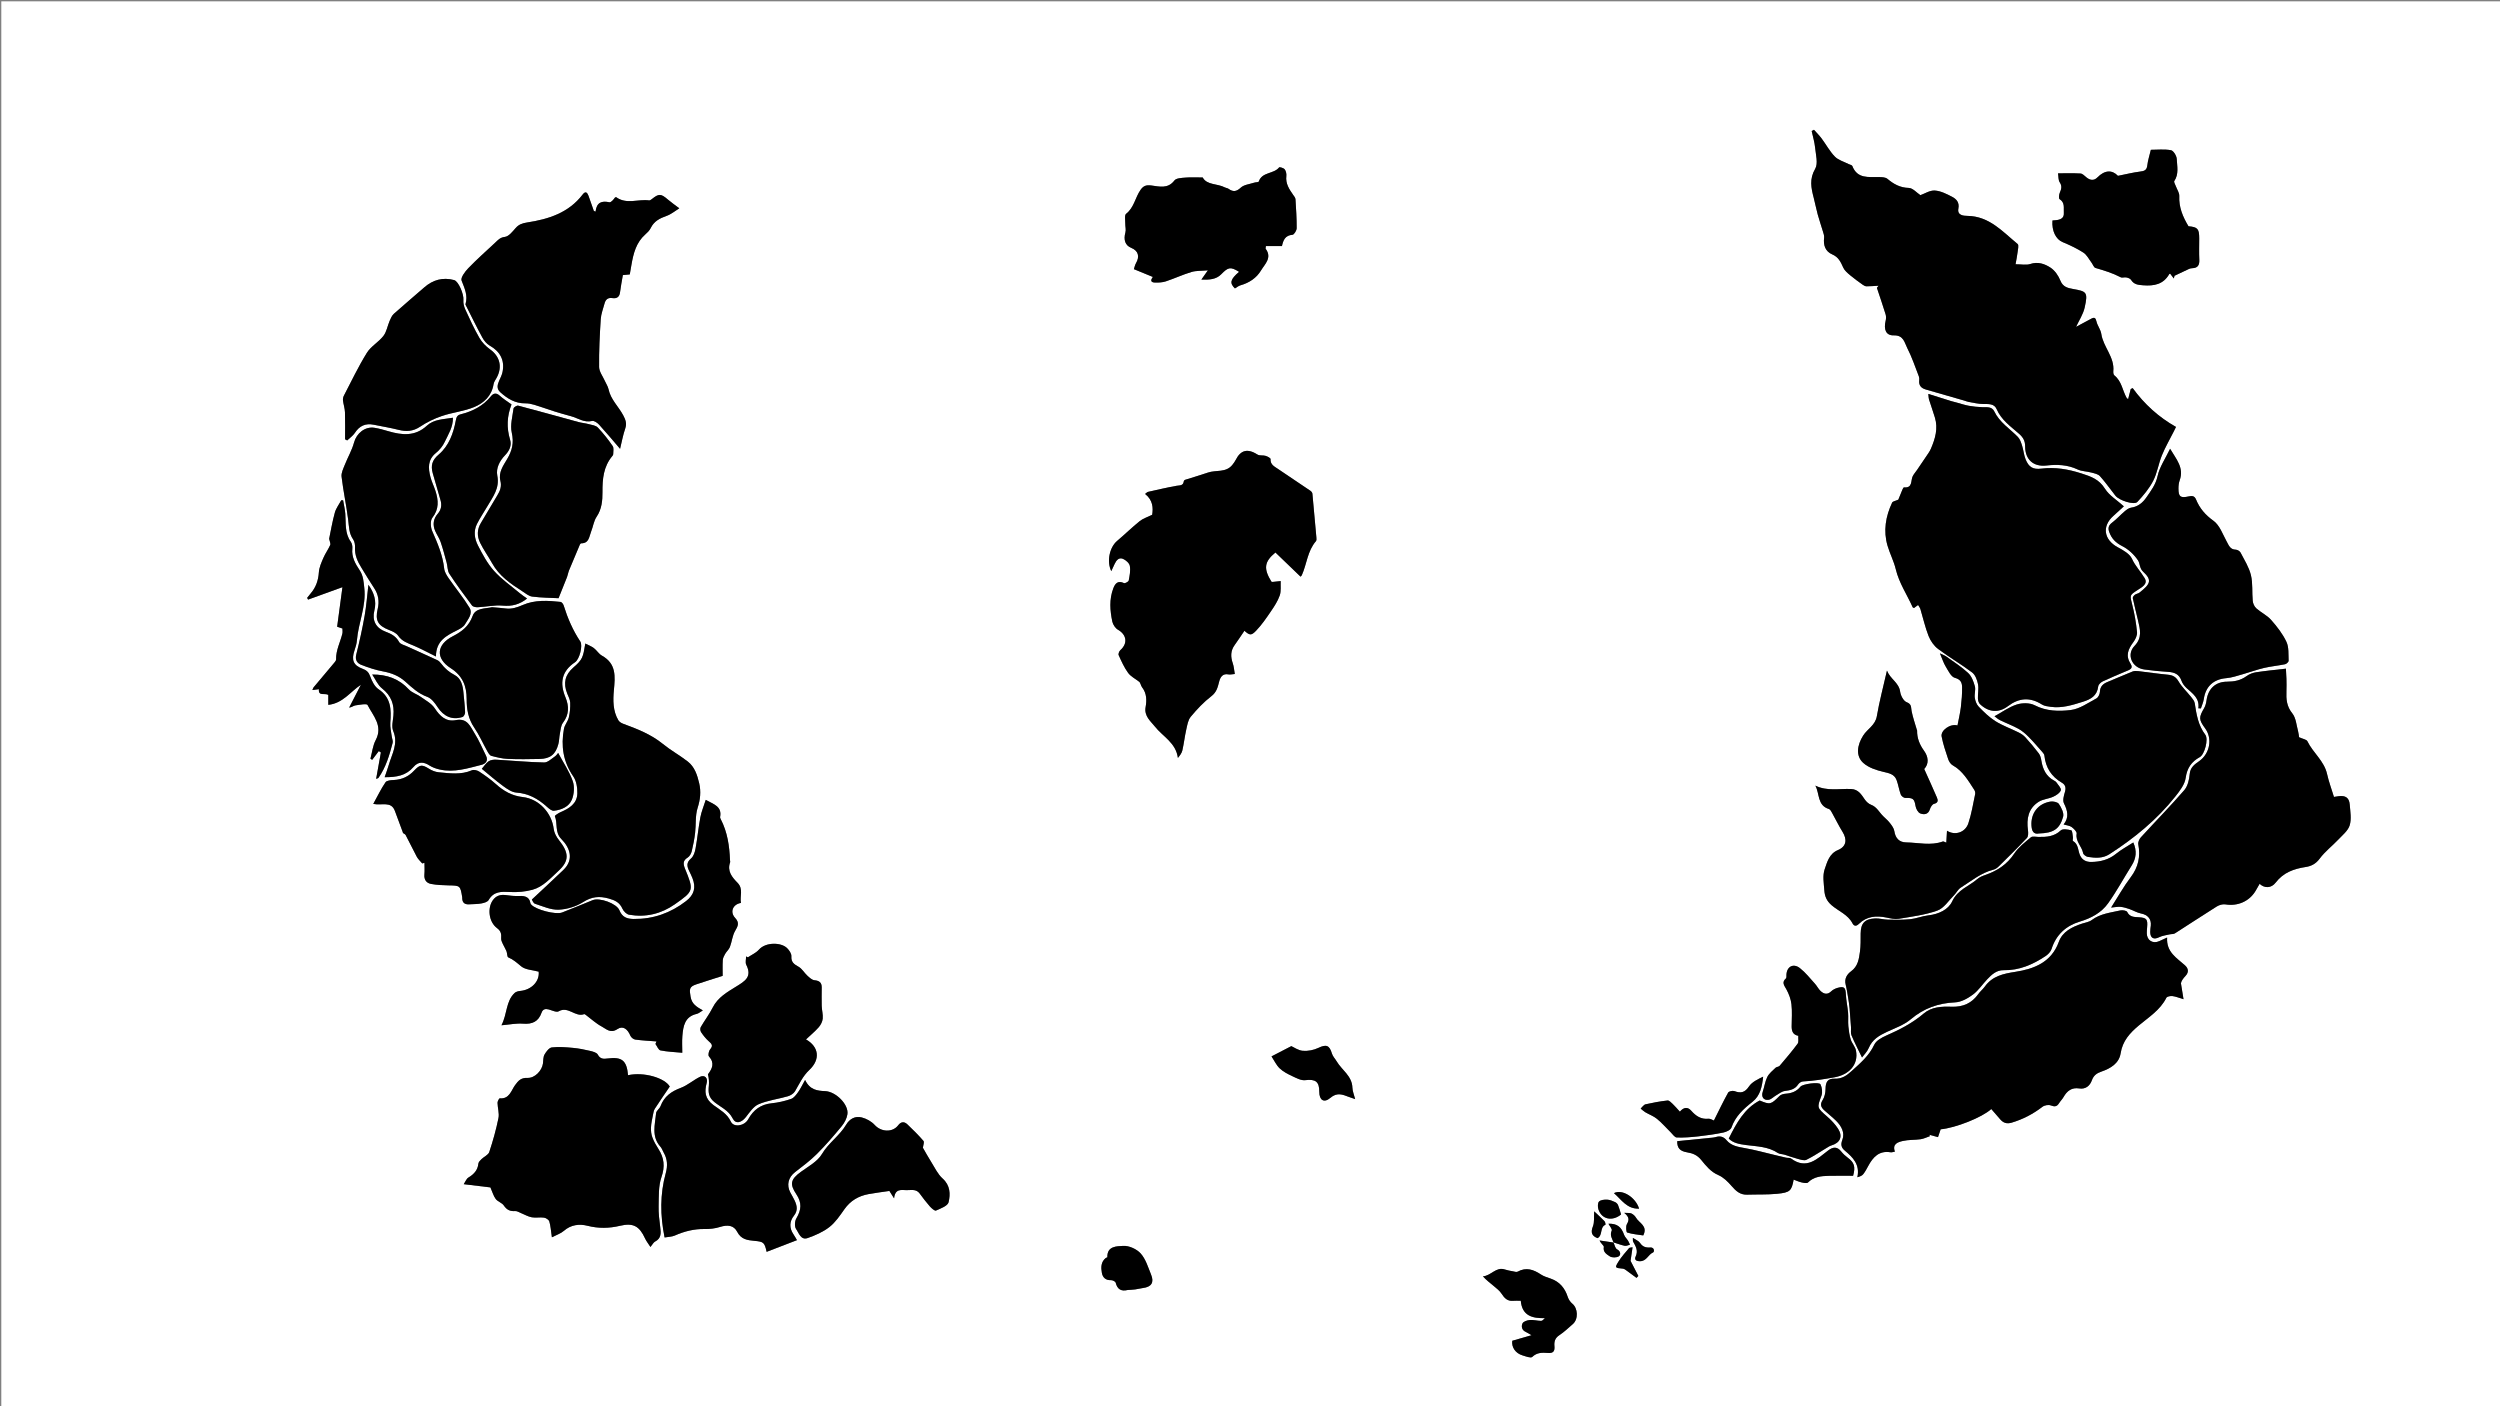 <?xml version="1.0" encoding="utf-8"?>
<!-- Generator: Adobe Illustrator 16.0.0, SVG Export Plug-In . SVG Version: 6.00 Build 0)  -->
<!DOCTYPE svg PUBLIC "-//W3C//DTD SVG 1.1//EN" "http://www.w3.org/Graphics/SVG/1.1/DTD/svg11.dtd">
<svg version="1.1" id="Layer_1" xmlns="http://www.w3.org/2000/svg" xmlns:xlink="http://www.w3.org/1999/xlink" x="0px" y="0px"
	 width="1920px" height="1080px" viewBox="0 0 1920 1080" enable-background="new 0 0 1920 1080" xml:space="preserve">
<rect x="0" y="0" width="1920" height="1080" fill="#808080" stroke="none"/>
<g>
	<path fill-rule="evenodd" clip-rule="evenodd" fill="#FFFFFF" d="M1,1081C1,721,1,361,1,1c640,0,1280,0,1920,0
		c0,360,0,719.999,0,1079.999C1281,1081,641,1081,1,1081z M1239.107,954.13c2.898,0.915,5.756,2.025,8.715,2.649
		c1.214,0.256,2.649-0.538,3.984-0.854c-0.492-1.038-0.892-2.134-1.496-3.102c-0.938-1.501-2.401-2.779-2.965-4.389
		c-2.219-6.335-5.483-8.772-12.082-8.629c0.913,1.777,3.07,4.146,2.547,5.297c-1.667,3.674,0.385,6.254,1.455,9.185
		c-3.603-0.535-7.204-1.07-10.807-1.605c1.123,2.498,3.47,3.986,3.276,4.982c-0.791,4.076,2.416,5.708,4.554,7.188
		c1.643,1.137,5.245,1.099,6.95-0.004c1.529-0.99,1.648-3.78-1.354-5.382C1240.426,958.688,1240,955.97,1239.107,954.13z
		 M1442.742,219.427c-0.424,0.554-0.847,1.106-1.271,1.659c2.249,6.768,4.584,13.509,6.678,20.323
		c0.467,1.519,0.416,3.379,0.033,4.942c-1.632,6.673,0.22,11.386,6.222,11.206c7.639-0.228,8.267,5.683,10.386,9.769
		c3.589,6.918,6.039,14.43,8.892,21.721c0.347,0.887,0.398,1.978,0.287,2.938c-0.467,4.018,1.49,6.141,5.176,7.187
		c9.845,2.794,19.67,5.655,29.501,8.499c1.109,0.32,2.182,0.828,3.31,1.021c3.647,0.619,7.308,1.528,10.974,1.58
		c4.097,0.059,8.589-0.481,10.457,3.879c3.611,8.428,10.871,13.37,17.29,19.027c3.192,2.813,4.623,5.473,4.637,9.69
		c0.035,10.227,6.457,15.766,16.343,14.647c8.219-0.93,16.19-0.631,23.939,3.012c3.18,1.495,7.056,1.442,10.537,2.38
		c2.322,0.625,5.171,1.156,6.629,2.772c4.27,4.733,7.919,10.022,11.893,15.029c2.912,3.667,14.398,7.372,16.824,4.775
		c4.597-4.921,9.104-10.259,12.16-16.191c3.13-6.076,4.095-13.228,6.712-19.62c2.572-6.284,6.03-12.206,9.097-18.288
		c0.446-0.885,0.876-1.777,1.723-3.498c-13.2-7.434-24.294-17.426-33.26-29.818c-0.5,0.233-1,0.468-1.499,0.702
		c-0.657,2.55-1.313,5.1-1.99,7.726c-0.36-0.259-0.895-0.448-1.108-0.822c-3.266-5.707-3.806-12.88-9.46-17.35
		c-0.7-0.553-0.939-2.141-0.833-3.192c1.096-10.899-7.74-18.588-9.22-28.702c-0.474-3.24-2.898-6.158-3.675-9.404
		c-0.634-2.652-1.372-3.663-3.912-2.322c-4.044,2.137-8.061,4.323-11.8,6.333c2.186-4.764,5.454-9.606,6.628-14.913
		c2.603-11.759,1.547-12.323-9.034-14.192c-3.98-0.703-7.731-1.568-9.647-6.428c-1.498-3.799-4.278-7.814-7.623-9.984
		c-4.404-2.857-9.594-4.74-15.514-2.755c-3.092,1.037-6.817,0.184-11.28,0.184c0.598-3.441,1.194-6.167,1.512-8.925
		c0.258-2.246,1.17-5.737,0.102-6.612c-11.55-9.461-21.745-21.419-38.647-21.603c-2.896-0.031-7.905-0.391-6.876-5.624
		c0.928-4.72-1.546-7.336-4.845-9.052c-4.176-2.171-8.747-4.512-13.271-4.795c-3.771-0.235-7.72,2.391-11.046,3.559
		c-2.837-1.872-5.835-5.472-8.933-5.56c-6.722-0.191-11.588-2.941-16.434-7.002c-1.503-1.26-4.292-1.295-6.504-1.344
		c-7.943-0.176-16.543,1.534-20.424-8.509c-0.289-0.748-1.891-0.975-2.864-1.477c-3.566-1.84-7.852-2.984-10.519-5.709
		c-3.99-4.076-6.757-9.33-10.211-13.959c-1.765-2.363-3.893-4.455-5.856-6.669c-0.586,0.311-1.171,0.621-1.757,0.933
		c0.909,4.231,2.211,8.425,2.63,12.705c0.54,5.503,2.445,12.289,0.064,16.357c-4.575,7.813-3.088,14.7-1.127,22.214
		c1.113,4.265,1.923,8.609,3.083,12.859c1.153,4.23,2.62,8.375,3.855,12.585c0.508,1.73,1.263,3.595,1.051,5.291
		c-0.719,5.748,0.97,10.507,6.26,12.778c4.84,2.077,6.532,5.884,8.441,10.148c1.014,2.264,3.234,4.113,5.216,5.789
		c3.084,2.607,6.398,4.948,9.683,7.31c0.855,0.615,1.956,1.25,2.945,1.252C1436.561,219.896,1439.651,219.604,1442.742,219.427z
		 M1473.083,464.604c0.72,1.25,1.483,2.152,1.798,3.19c2.092,6.911,3.639,14.028,6.29,20.711c1.476,3.72,4.142,7.525,7.311,9.907
		c8.454,6.354,17.691,11.666,26.124,18.044c2.423,1.832,3.853,5.743,4.499,8.95c0.704,3.496-0.188,7.288-0.063,10.939
		c0.051,1.489,0.527,3.381,1.527,4.353c6.482,6.299,14.283,7.098,21.481,1.654c8.625-6.522,17.076-7.054,26.205-1.276
		c1.854,1.173,4.388,1.426,6.659,1.753c8.618,1.243,16.639-1.357,24.715-3.867c6.117-1.901,10.945-4.599,11.802-11.808
		c0.17-1.425,1.972-3.142,3.44-3.841c5.773-2.745,11.717-5.133,17.593-7.662c2.535-1.091,6.301-2.005,3.897-5.714
		c-4.195-6.472-1.901-11.486,2.083-16.828c1.581-2.119,3.037-5.188,2.79-7.648c-0.709-7.065-1.921-14.143-3.679-21.025
		c-1.938-7.586-2.141-7.252,4.427-11.522c2.946-1.915,7.768-4.429,5.172-8.786c-3.03-5.088-7.224-9.297-9.813-14.988
		c-1.758-3.864-6.853-6.649-11.006-8.898c-10.604-5.741-12.201-16.111-3.286-24.009c2.919-2.585,5.761-5.256,8.078-7.376
		c-5.338-4.805-11.244-8.313-14.497-13.489c-4.518-7.186-10.438-9.337-18.087-11.773c-10.306-3.284-20.149-4.996-30.779-3.68
		c-6.483,0.803-9.671-1.135-12.106-7.139c-1.347-3.318-1.602-7.063-2.693-10.506c-0.747-2.359-1.599-5.007-3.25-6.7
		c-6.225-6.38-14.074-11.176-18.131-19.645c-1.844-3.848-5.742-3.099-9.222-3.215c-3.433-0.115-6.885-0.459-10.265-1.058
		c-3.033-0.538-5.98-1.563-8.966-2.366c-1.588-0.428-3.196-0.787-4.765-1.274c-5.58-1.736-11.147-3.514-17.409-5.493
		c0.239,2.217,0.188,3.205,0.469,4.089c1.485,4.701,3.137,9.35,4.577,14.064c2.572,8.42,0.227,16.291-3.071,23.954
		c-0.974,2.262-2.535,4.281-3.909,6.358c-2.199,3.326-4.457,6.614-6.709,9.906c-1.088,1.59-2.402,3.055-3.291,4.745
		c-1.736,3.304,0.137,9.342-6.789,8.675c-0.36-0.035-0.953,1.187-1.255,1.899c-1.214,2.867-2.355,5.764-3.071,7.53
		c-2.167,0.992-4.274,1.258-4.759,2.287c-4.988,10.599-6.88,21.681-3.508,33.128c1.789,6.074,4.824,11.813,6.292,17.943
		c2.546,10.632,8.657,19.545,13.01,29.293c0.104,0.231,0.555,0.308,1.028,0.552C1470.875,466.264,1471.859,465.523,1473.083,464.604
		z M1529.308,851.733c2.254,2.599,4.541,5.23,6.822,7.868c2.384,2.756,4.995,3.73,8.813,2.594
		c8.698-2.589,16.478-6.664,23.662-12.185c1.568-1.204,4.66-1.747,6.444-1.048c2.892,1.133,4.61,0.962,6.241-1.633
		c1.054-1.677,2.535-3.096,3.514-4.808c2.703-4.731,6.273-7.521,12.101-6.607c4.919,0.771,8.164-2.109,9.634-6.208
		c1.39-3.876,3.807-5.519,7.426-6.762c6.945-2.386,13.475-6.314,14.671-13.965c1.493-9.557,7.097-15.641,13.921-21.372
		c7.69-6.461,16.461-11.842,21.213-21.328c0.505-1.007,3.158-1.486,4.703-1.298c2.538,0.31,4.985,1.367,8.466,2.407
		c-0.818-5.063-1.401-8.662-1.983-12.261c0.339-1.93,1.865-3.854,3.534-5.645c2.704-2.902,2.184-5.753-0.44-8.116
		c-6.349-5.717-14.437-10.137-13.694-21.338c-2.541,1.171-4.268,1.966-5.994,2.761c-4.994,2.298-9.606-0.594-9.619-6.063
		c-0.003-1.497,0.101-2.999,0.237-4.491c0.57-6.243-0.359-7.423-6.432-7.781c-3.496-0.206-6.873-0.078-8.877-4.092
		c-0.521-1.043-3.629-1.521-5.294-1.141c-7.53,1.718-15.377,2.47-21.929,7.391c-2.018,1.516-4.904,1.9-7.417,2.728
		c-7.642,2.515-15.016,6.098-17.835,13.952c-5.709,15.903-19.288,20.887-33.323,23.071c-9.636,1.5-17.722,3.259-23.57,11.384
		c-1.451,2.016-3.487,3.611-4.924,5.635c-5.066,7.138-11.802,10.105-20.589,9.793c-7.476-0.267-15.252,0.014-21.377,5.217
		c-8.615,7.32-18.414,12.394-28.686,16.885c-3.52,1.539-7.817,3.9-9.28,7.042c-3.976,8.531-10.729,14.187-17.353,20.224
		c-3.797,3.46-7.434,6.124-13.085,5.898c-5.421-0.217-6.967,2.582-6.992,8.087c-0.013,2.853-0.776,6.089-2.289,8.457
		c-2.192,3.434-1.004,5.594,1.386,7.782c2.944,2.697,6.123,5.148,8.967,7.944c4.118,4.048,6.963,9.171,4.839,14.747
		c-1.471,3.859-0.625,6.083,1.926,8.227c6.197,5.207,11.745,10.632,9.607,20.435c2.012-0.563,3.582-1.17,4.478-2.309
		c1.519-1.929,2.694-4.148,3.867-6.325c3.689-6.853,8.365-11.989,17.168-10.531c0.896,0.148,1.884-0.261,3.31-0.487
		c-2.167-5.963,2.331-7.331,6.074-8.201c4.434-1.032,9.168-0.697,13.716-1.349c2.415-0.347,4.711-1.527,7.061-2.331
		c-0.107-0.349-0.214-0.697-0.321-1.047c2.15,0.579,4.3,1.158,6.581,1.771c0.817-2.406,1.438-4.233,2.04-6.004
		C1501.668,866.294,1522.162,858.271,1529.308,851.733z M955.717,484.427c3.972,3.464,5.137,3.931,8.928,0.001
		c4.291-4.449,7.838-9.67,11.343-14.805c2.649-3.882,5.331-7.943,6.855-12.322c1.169-3.355,0.554-7.332,0.731-11.032
		c-2.055,0.225-4.107,0.463-6.164,0.662c-0.308,0.03-0.633-0.114-0.949-0.188c-6.12-9.984-5.644-15.248,3.078-22.427
		c6.301,6.064,12.717,12.239,19.277,18.554c0.164-0.18,0.737-0.569,0.979-1.107c3.856-8.615,4.327-18.631,10.868-26.166
		c0.529-0.609,0.396-1.94,0.312-2.913c-0.97-11.186-1.962-22.369-3.054-33.544c-0.077-0.791-0.827-1.734-1.531-2.214
		c-8.326-5.661-16.73-11.206-25.05-16.876c-2.646-1.804-5.801-3.222-5.555-7.482c0.045-0.778-2.373-2.045-3.834-2.479
		c-1.992-0.593-4.571,0.048-6.178-0.974c-7.545-4.796-12.859-3.611-16.747,4.122c-0.655,1.303-1.563,2.495-2.46,3.656
		c-4.904,6.344-12.666,3.89-18.934,6.069c-5.802,2.018-11.724,3.689-17.575,5.571c-0.397,0.127-0.863,0.711-0.916,1.131
		c-0.444,3.532-3.066,2.985-5.559,3.434c-7.35,1.318-14.629,3.032-21.92,4.664c-0.653,0.146-1.188,0.823-2.229,1.584
		c6.068,4.761,6.289,10.848,5.442,16c-3.813,1.897-7.094,2.892-9.566,4.887c-5.992,4.836-11.519,10.242-17.398,15.224
		c-5.712,4.84-8.113,15.588-4.457,23.182c0.984-2.121,1.776-3.84,2.579-5.554c1.284-2.742,3.262-5.249,6.398-3.906
		c2.208,0.946,4.907,3.305,5.281,5.407c0.641,3.601-0.133,7.539-0.849,11.231c-0.18,0.926-2.838,2.379-3.617,2.013
		c-4.712-2.216-6.788,0.233-8.251,4.087c-3.179,8.365-2.512,16.941-0.75,25.397c0.49,2.356,2.341,5.153,4.384,6.329
		c6.704,3.857,7.626,10.508,1.836,15.641c-0.92,0.816-1.754,2.931-1.333,3.857c2.119,4.669,4.233,9.458,7.217,13.576
		c2.003,2.764,5.452,4.48,8.254,6.665c1.405,0.817,1.433,3.076,2.538,4.495c3.636,4.668,3.597,10.096,2.684,15.172
		c-1.252,6.958,3.974,10.914,7.075,14.858c6.116,7.78,16.22,12.487,17.722,24.183c1.5-1.853,2.948-3.695,3.42-5.76
		c1.205-5.273,1.793-10.688,2.984-15.965c0.771-3.415,1.35-7.37,3.448-9.891c4.772-5.731,9.982-11.309,15.875-15.825
		c4.167-3.194,4.871-7.09,6.031-11.428c0.864-3.229,2.662-6.151,7.078-5.287c1.351,0.264,2.836-0.155,4.868-0.307
		c-0.561-3.107-0.709-5.774-1.551-8.201c-1.725-4.97-1.783-9.576,1.417-14.014C950.695,491.938,953.04,488.349,955.717,484.427z
		 M1735.393,678.761c3.715,3.536,8.921,3.517,12.324-0.932c5.927-7.744,13.943-10.599,23.085-11.989
		c4.174-0.636,7.726-2.379,10.658-6.353c4.048-5.485,9.694-9.766,14.426-14.779c3.221-3.412,7.442-6.775,8.688-10.921
		c1.461-4.862,0.437-10.567,0.02-15.87c-0.41-5.234-3.257-7.146-8.565-6.436c-1.131,0.151-2.255,0.35-3.553,0.553
		c-1.822-5.96-3.975-11.667-5.28-17.562c-2.244-10.13-10.839-16.314-15.109-25.175c-0.683-1.415-3.535-1.785-6.411-3.112
		c-0.084-0.55-0.198-2.548-0.718-4.435c-1.303-4.734-1.611-10.374-4.476-13.898c-4.368-5.378-4.757-10.901-4.51-17.056
		c0.126-3.16,0.072-6.33,0.003-9.494c-0.057-2.565-0.257-5.127-0.397-7.769c-8.07,0.941-15.493,1.634-22.85,2.761
		c-2.553,0.392-5.269,1.411-7.336,2.928c-4.558,3.342-9.485,4.312-15,4.313c-8.84,0.004-14.513,5.415-15.749,14.136
		c-0.297,2.093-0.787,4.324-1.833,6.115c-4.198,7.191-4.217,8.797,0.769,15.626c5.762,7.892,3.557,19.383-4.571,25.119
		c-3.445,2.432-6.89,4.72-7.321,9.974c-0.35,4.239-1.501,9.255-4.154,12.314c-10.76,12.411-22.287,24.154-33.377,36.284
		c-1.203,1.316-2.251,3.701-1.945,5.32c1.774,9.38,0.045,17.548-5.848,25.318c-5.414,7.139-9.796,15.061-15.041,23.278
		c2.994-0.271,5.163-0.777,7.262-0.573c2.34,0.229,4.666,0.959,6.907,1.732c3.003,1.037,5.827,2.808,8.896,3.396
		c5.028,0.966,7.958,4.199,7.438,9.251c-0.171,1.656-0.457,3.316-0.442,4.972c0.041,4.705,2.713,6.037,6.823,3.993
		c2.411-1.199,5.264-1.534,7.937-2.179c1.385-0.334,3.068-0.091,4.18-0.797c10.731-6.814,21.313-13.866,32.09-20.607
		c1.88-1.176,4.599-1.995,6.709-1.646c9.282,1.534,18.185-2.188,23.073-10.229C1733.301,682.511,1734.32,680.634,1735.393,678.761z
		 M504.18,799.808c-0.264,0.656-0.529,1.312-0.793,1.968c1.264,1.713,2.289,4.614,3.834,4.925
		c5.381,1.081,10.943,1.266,16.776,1.823c0-4.306-0.291-8.642,0.064-12.924c0.625-7.521,1.795-14.857,11.04-16.938
		c1.453-0.327,2.711-1.518,4.688-2.679c-4.786-2.732-8.497-4.797-9.44-10.563c-0.91-5.567-1.183-7.559,4.311-9.412
		c6.558-2.214,13.175-4.249,20.34-6.546c0-3.406-0.165-7.723,0.083-12.015c0.096-1.644,0.947-3.342,1.795-4.819
		c1.082-1.885,2.944-3.405,3.696-5.378c1.546-4.054,1.867-8.725,4.016-12.358c2.225-3.762,3.409-6.235-0.047-9.978
		c-4.146-4.489-1.795-10.423,4.51-11.47c-1.044-5.107,2.082-10.664-2.641-15.464c-4.222-4.291-8.158-8.969-5.658-15.815
		c0.155-0.423-0.095-0.983-0.114-1.481c-0.432-10.903-1.942-21.561-7.05-31.417c-0.294-0.567-0.641-1.286-0.535-1.854
		c1.508-8.095-4.822-9.652-11.045-13.103c-1.532,4.853-3.314,9.044-4.137,13.415c-1.502,7.983-2.253,16.106-3.71,24.101
		c-0.486,2.664-1.529,5.879-3.45,7.491c-3.724,3.126-3.158,6.098-1.396,9.643c0.889,1.788,1.756,3.595,2.49,5.45
		c2.877,7.269,1.304,12.839-4.926,17.645c-11.854,9.145-25.142,13.885-40.242,13.723c-5.271-0.057-8.874-1.505-10.921-6.661
		c-2.092-5.266-15.293-9.974-20.576-7.783c-7.784,3.229-15.597,6.386-23.443,9.459c-4.854,1.901-20.234-2.11-23.645-6.02
		c-0.219-0.251-0.538-0.505-0.588-0.797c-1.108-6.312-5.754-5.967-10.521-5.844c-2.965,0.077-5.951-0.422-8.919-0.747
		c-3.954-0.432-7.142,0.642-9.552,4.031c-4.259,5.992-3.143,16.627,3.274,21.391c3.236,2.402,3.328,4.762,3.158,7.996
		c-0.071,1.352,0.668,2.806,1.254,4.117c0.843,1.886,2.022,3.626,2.795,5.534c0.642,1.587,0.451,4.402,1.415,4.81
		c3.884,1.637,6.724,4.244,9.906,6.884c3.249,2.695,8.669,2.773,13.423,4.074c0.859,7.254-5.373,14.046-14.2,14.834
		c-1.492,0.134-3.29,0.608-4.316,1.587c-6.771,6.453-5.534,16.053-10.063,24.771c6.223-0.528,11.469-1.656,16.592-1.245
		c7.102,0.571,11.818-1.615,14.199-8.425c0.954-2.728,2.907-3.199,5.523-2.496c2.547,0.686,5.926,2.437,7.612,1.449
		c7.318-4.283,12.771,4.753,19.591,2.159c0.312-0.118,0.908,0.335,1.296,0.623c4.051,3.012,7.808,6.572,12.216,8.901
		c3.478,1.838,6.672,5.545,12.036,1.949c4.215-2.825,7.835-0.05,9.944,5.103c0.541,1.321,2.381,2.771,3.788,2.963
		C493.304,799.13,498.754,799.378,504.18,799.808z M457.375,162.559c-0.443-0.196-0.886-0.394-1.33-0.59
		c-1.36-3.879-2.663-7.779-4.099-11.63c-0.947-2.538-2.29-3.827-4.494-0.936c-10.699,14.032-26.13,18.93-42.55,21.447
		c-3.723,0.571-6.43,1.487-8.919,4.321c-2.372,2.7-5.239,6.411-8.229,6.76c-3.798,0.443-5.448,2.559-7.636,4.601
		c-6.887,6.427-13.954,12.684-20.488,19.454c-2.503,2.595-6.002,7.276-5.141,9.481c2.341,5.995,4.979,11.51,3.016,18.098
		c-0.112,0.377,0.268,0.935,0.49,1.372c4.113,8.118,8.094,16.309,12.447,24.296c1.295,2.376,3.275,4.825,5.572,6.126
		c8.139,4.607,11.742,11.297,9.927,20.354c-0.478,2.383-1.714,4.623-2.68,6.896c-1.308,3.078-1.994,5.959,0.976,8.63
		c5.467,4.918,11.378,8.608,19.109,8.515c2.274-0.028,4.632,0.415,6.82,1.075c5.359,1.618,10.621,3.554,15.961,5.237
		c4.103,1.293,8.253,2.446,12.406,3.573c5.325,1.446,10.042,5.161,16.223,3.653c1.507-0.367,4.062,1.436,5.408,2.906
		c5.417,5.919,10.548,12.1,16.049,18.492c1.261-5.138,2.184-10.478,3.937-15.53c1.369-3.944,0.28-6.82-1.539-10.223
		c-3.608-6.75-9.619-12.122-11.27-20.012c-0.458-2.188-1.847-4.176-2.771-6.271c-1.581-3.586-4.416-7.169-4.461-10.782
		c-0.155-12.259,0.474-24.543,1.255-36.788c0.258-4.038,1.854-7.996,2.898-11.976c0.823-3.136,2.631-4.703,6.141-4.172
		c3.271,0.495,5.335-0.837,5.778-4.472c0.534-4.383,1.417-8.723,2.169-13.201c1.935-0.188,3.543-0.343,5.316-0.515
		c0.443-2.569,0.857-4.996,1.28-7.421c1.515-8.677,3.595-17.07,10.615-23.271c1.602-1.415,3.266-3.032,4.174-4.908
		c2.544-5.257,6.955-7.51,12.185-9.352c3.596-1.266,6.699-3.93,9.778-5.819c-3.603-2.743-6.274-4.576-8.714-6.677
		c-5.405-4.652-6.939-4.747-12.358-0.402c-0.608,0.486-1.469,1.109-2.123,1.019c-8.401-1.167-17.372,3.303-25.314-2.503
		c-0.145-0.106-0.583,0.189-0.884,0.298c-1.203,1.672-3.033,3.901-4.322,3.623C462.129,154.072,458.221,155.36,457.375,162.559z
		 M1638.369,647.017c-4.702,3.044-9.284,5.479-13.231,8.692c-5.64,4.592-12.062,6.193-19.015,6.281
		c-3.668,0.046-6.817-1.232-8.566-4.902c-1.791-3.76-1.141-8.722-5.569-11.258c-0.392-0.225,0.163-1.859,0.012-2.796
		c-0.306-1.885-0.438-5.131-1.276-5.347c-2.596-0.669-6.592-1.336-8.068,0.071c-5.062,4.82-10.941,5.092-17.165,5.013
		c-1.96-0.025-4.587-0.702-5.766,0.284c-4.564,3.818-9.535,7.614-12.751,12.478c-5.554,8.399-13.121,13.273-22.27,16.456
		c-2.144,0.746-4.42,1.657-6.093,3.115c-6.446,5.616-15.112,8.08-19.327,17.145c-2.979,6.404-10.407,9.831-18.224,10.734
		c-4.76,0.55-9.364,2.488-14.124,2.978c-5.702,0.585-11.496,0.424-17.246,0.324c-3.139-0.054-6.281-1.042-9.396-0.923
		c-8.145,0.31-11.236,3.702-11.312,11.553c-0.044,4.656,0.123,9.367-0.524,13.952c-0.783,5.55-1.478,11.193-6.77,15.05
		c-3.167,2.308-5.364,5.687-4.209,10.247c0.861,3.397,1.35,6.893,1.925,10.357c0.428,2.576,0.831,5.165,1.065,7.765
		c0.441,4.875,0.772,9.761,1.107,14.645c0.143,2.077-0.386,4.401,0.372,6.199c2.378,5.645,5.223,11.093,8.078,17.012
		c1.489-2.042,3.966-4.405,5.168-7.298c2.673-6.438,7.878-9.522,13.739-12.267c6.312-2.954,13.265-5.332,18.459-9.714
		c10.084-8.506,21.146-12.474,34.202-13.052c4.676-0.208,9.718-3.091,13.657-6.013c4.195-3.111,7.208-7.787,10.875-11.647
		c3.466-3.649,7.125-7.16,12.687-7.046c12.012,0.247,22.424-4.35,32.136-10.801c1.949-1.295,3.977-3.384,4.658-5.523
		c3.488-10.953,11.086-17.789,21.613-20.963c8.808-2.656,16.583-6.787,21.796-14.1c6.612-9.274,12.042-19.386,18.119-29.05
		C1640.604,659.154,1641.26,653.544,1638.369,647.017z M482.34,825.757c-1.014-11.363-4.736-14.242-15.669-12.832
		c-2.886,0.372-5.682,0.61-7.56-2.977c-0.828-1.581-3.796-2.355-5.943-2.866c-4.292-1.021-8.66-1.897-13.046-2.297
		c-5.422-0.492-10.958-0.977-16.314-0.353c-2.099,0.244-4.328,3.226-5.608,5.468c-1.07,1.873-0.891,4.481-1.184,6.774
		c-0.711,5.554-6.235,11.393-11.864,11.169c-4.91-0.195-7.011,1.973-9.652,5.672c-2.886,4.041-4.298,10.661-11.638,10.012
		c-0.515-0.046-1.78,2.229-1.759,3.409c0.069,3.944,1.47,8.064,0.716,11.783c-1.785,8.807-4.228,17.517-7.062,26.048
		c-0.733,2.206-3.968,3.527-5.906,5.408c-1.018,0.987-2.327,2.246-2.448,3.485c-0.507,5.191-3.556,8.192-7.725,10.755
		c-1.465,0.901-2.175,3.031-3.526,5.04c7.992,0.966,14.822,1.791,20.493,2.477c1.619,3.664,2.378,6.657,4.103,8.91
		c1.57,2.051,4.801,2.889,6.207,4.992c2.246,3.361,4.853,4.55,8.729,4.268c1.423-0.104,2.946,0.939,4.399,1.521
		c2.757,1.102,5.41,2.718,8.267,3.247c3.062,0.567,6.357-0.191,9.456,0.267c1.524,0.226,3.681,1.639,4.078,2.958
		c1.017,3.378,1.208,7.004,1.967,12.137c3.507-1.83,6.806-2.856,9.186-4.935c5.466-4.772,11.919-5.487,18.184-3.899
		c8.478,2.149,16.63,1.989,24.961,0.001c10.017-2.392,14.85,0.146,19.228,9.722c0.95,2.078,2.442,3.909,4.142,6.571
		c1.583-1.92,2.307-3.524,3.534-4.159c4.867-2.519,4.553-6.54,3.97-11.023c-0.698-5.375-1.378-10.824-1.236-16.219
		c0.197-7.466-0.214-15.39,2.164-22.239c2.838-8.176,2.09-14.795-2.338-21.686c-1.795-2.793-3.491-5.736-4.632-8.833
		c-0.874-2.369-1.178-5.103-1.063-7.643c0.147-3.248,0.907-6.479,1.529-9.691c0.311-1.603,0.575-3.361,1.426-4.687
		c3.613-5.624,7.438-11.111,11.468-17.066C510.487,827.837,494.516,823.067,482.34,825.757z M449.526,494.229
		c-1.733,10.688-2.15,12.338-9.068,18.323c-6.621,5.728-7.974,12.156-4.868,19.991c0.919,2.317,2.249,4.686,2.338,7.07
		c0.144,3.807-0.202,7.74-1.08,11.444c-0.713,3.01-3.164,5.642-3.718,8.648c-2.409,13.062-0.694,25.266,7.169,36.596
		c2.401,3.459,3.217,8.694,3.104,13.073c-0.203,7.886-6.23,11.515-12.792,14.318c-1.707,0.729-4.628,2.717-4.475,3.086
		c2.337,5.652-0.232,12.342,4.994,17.616c6.689,6.75,9.846,15.763,1.541,23.729c-7.835,7.517-15.825,14.872-24.21,22.733
		c0.343,0.483,1.09,2.783,2.443,3.225c5.943,1.939,12.116,4.776,18.101,4.548c6.401-0.245,13.422-2.403,18.831-5.839
		c6.605-4.195,12.396-4.76,19.652-2.744c4.905,1.363,8.424,3.04,10.56,7.859c0.867,1.958,3.165,4.259,5.125,4.599
		c12.701,2.2,24.597-0.661,35.049-7.984c14.784-10.357,14.669-10.614,7.842-27.422c-1.423-3.503-1.748-6.179,2.059-8.492
		c1.496-0.909,2.679-3.045,3.121-4.84c1.149-4.666,2.044-9.425,2.607-14.198c0.754-6.382,0.016-13.156,1.916-19.128
		c2.053-6.457,2.717-12.476,1.209-18.909c-1.48-6.315-3.489-12.545-8.749-16.66c-6.132-4.798-13.073-8.578-19.1-13.491
		c-9.131-7.444-19.766-11.577-30.579-15.549c-1.372-0.504-2.927-1.456-3.639-2.651c-4.257-7.157-4.169-15.449-3.454-23.043
		c1.01-10.73,1.971-20.386-9.213-26.622c-2.37-1.321-3.912-4.051-6.127-5.751C454.31,496.378,452.068,495.558,449.526,494.229z
		 M1394.193,603.358c3.391,6.172,1.356,15.168,10.455,17.973c1.033,0.318,1.795,1.906,2.434,3.045
		c2.693,4.802,5.075,9.791,7.98,14.457c3.597,5.776,3.152,11.217-3.479,13.992c-6.802,2.847-8.321,9.294-10.217,14.712
		c-1.715,4.899-0.662,10.894-0.267,16.364c0.313,4.339,1.685,7.931,5.57,11.293c5.337,4.616,12.554,7.171,16.055,13.938
		c1.179,2.28,2.959,2.305,4.844,0.452c6.104-6.004,13.448-6.525,21.368-4.886c3.061,0.635,6.354,1.43,9.335,0.928
		c9.979-1.679,20.216-2.931,29.641-6.326c5.023-1.811,8.636-7.638,12.772-11.765c1.829-1.824,3.023-4.496,5.117-5.806
		c8.11-5.071,15.55-11.412,25.147-13.835c1.383-0.35,2.778-1.265,3.812-2.281c7.388-7.263,14.8-14.511,21.888-22.061
		c1.122-1.194,1.105-3.951,0.835-5.875c-1.251-8.87,0.241-16.816,8.215-21.899c3.227-2.058,7.586-2.25,11.153-3.891
		c2.326-1.069,5.197-2.889,5.862-4.992c0.487-1.544-2.166-4.122-3.516-6.176c-0.343-0.521-1.012-0.875-1.596-1.182
		c-6.195-3.256-8.764-8.771-9.833-15.348c-0.31-1.906-0.813-4.021-1.935-5.508c-3.247-4.304-6.747-8.432-10.372-12.426
		c-1.399-1.541-3.272-2.792-5.152-3.729c-5.937-2.96-12.293-5.205-17.882-8.695c-4.718-2.946-8.813-7.029-12.738-11.043
		c-1.65-1.688-2.68-4.414-3.048-6.813c-0.445-2.909,0.812-6.166,0.052-8.92c-0.999-3.618-2.495-7.693-5.113-10.146
		c-5.062-4.74-11.028-8.522-16.688-12.604c-1.29-0.931-2.863-1.468-5.031-2.547c1.763,4.124,2.737,7.348,4.437,10.129
		c1.975,3.232,4.101,7.891,7.03,8.672c4.562,1.216,5.508,3.795,5.563,7.173c0.084,5.111-0.321,10.263-0.94,15.346
		c-0.573,4.7-1.701,9.333-2.6,14.074c-5.593-1.615-13.068,3.86-12.181,8.463c1.142,5.911,3.108,11.683,5.035,17.408
		c0.598,1.775,1.878,3.82,3.434,4.689c7.802,4.357,11.953,11.803,16.585,18.854c0.579,0.882,0.923,2.261,0.709,3.269
		c-1.598,7.532-2.799,15.22-5.238,22.483c-2.366,7.046-10.224,9.595-16.402,5.695c-0.182,3.138-0.347,5.967-0.53,9.135
		c-1.215-0.425-2.106-1.09-2.677-0.881c-9.319,3.415-18.772,0.833-28.158,0.702c-5.391-0.075-8.273-3.287-9.086-8.684
		c-0.313-2.079-1.794-4.114-3.132-5.872c-1.502-1.973-3.387-3.671-5.209-5.378c-3.175-2.977-4.99-7.29-9.54-8.981
		c-1.862-0.692-3.648-2.357-4.802-4.039c-2.669-3.893-4.986-7.82-10.528-8.057C1412.539,605.572,1403.187,607.807,1394.193,603.358z
		 M1688.342,543.983c0.649,0.024,1.3,0.049,1.949,0.072c0.765-2.406,1.881-4.763,2.233-7.228c1.388-9.703,7.54-15.201,17.247-16
		c4.37-0.36,8.665-1.901,12.939-3.1c5.376-1.507,10.632-3.483,16.057-4.752c5.32-1.244,10.814-1.73,16.171-2.844
		c1.091-0.227,2.756-1.799,2.716-2.687c-0.219-4.892,0.295-10.319-1.678-14.512c-2.882-6.125-7.247-11.723-11.772-16.845
		c-3.121-3.533-7.772-5.671-11.354-8.865c-1.479-1.318-2.562-3.712-2.755-5.72c-0.636-6.587,0.148-13.446-1.381-19.773
		c-1.465-6.058-5.021-11.641-7.938-17.289c-0.583-1.131-2.406-2.258-3.679-2.282c-4.228-0.079-5.274-3.083-6.909-6.069
		c-3.094-5.65-5.462-12.696-10.287-16.15c-6.252-4.475-10.571-9.549-13.339-16.302c-1.212-2.957-3.193-2.911-5.616-2.388
		c-6.395,1.38-7.886,0.318-7.897-6.021c-0.004-2.114,0.217-4.354,0.929-6.322c3.491-9.635-2.54-16.103-7.344-24.262
		c-3.646,7.629-8.067,13.955-9.59,20.915c-1.453,6.646-5.116,11.419-8.658,16.505c-2.778,3.987-6.392,7.094-11.67,7.813
		c-1.792,0.244-3.578,1.646-5.053,2.893c-3.254,2.752-6.121,5.986-9.501,8.556c-2.7,2.053-3.428,4.048-2.281,7.242
		c1.849,5.146,5.039,8.33,10.092,10.895c4.673,2.372,8.993,6.437,11.953,10.787c1.616,2.376,1.162,6.207,3.993,8.8
		c7.231,6.625,5.364,9.595-2.75,16.043c-1.008,0.801-2.553,0.916-3.588,1.695c-0.783,0.589-1.763,1.858-1.605,2.604
		c1.221,5.788,2.755,11.509,4.077,17.276c1.552,6.768,3.356,13.054-2.738,19.393c-6.422,6.68-1.949,16.751,7.341,18.068
		c6.078,0.862,12.206,1.492,18.333,1.854c4.915,0.289,8.596,1.703,10.384,6.809c0.738,2.106,2.29,4.132,3.956,5.669
		C1683.9,532.68,1689.425,536.168,1688.342,543.983z M1584.854,633.196c2.467,0.731,4.678,0.866,6.173,1.97
		c1.694,1.252,4.099,3.603,3.847,5.072c-1.036,6.036,4.033,9.75,4.969,14.959c0.215,1.192,2.309,2.7,3.711,2.911
		c5.602,0.843,11.253,1.28,16.418-2.042c19.135-12.309,36.595-26.572,50.775-44.476c3.337-4.213,7.136-9.12,7.837-14.113
		c1.077-7.663,4.402-12.428,10.837-16.009c3.752-2.087,6.811-13.802,4.252-17.182c-5.499-7.264-6.815-15.66-8.113-24.228
		c-0.258-1.702-1.637-3.341-2.784-4.783c-3.188-4.007-7.073-7.573-9.63-11.931c-2.073-3.533-4.449-4.822-8.265-5.176
		c-7.584-0.704-15.126-1.864-22.696-2.735c-1.43-0.165-3.057-0.232-4.345,0.279c-6.422,2.554-12.736,5.375-19.138,7.981
		c-3.517,1.432-5.793,3.438-5.979,7.646c-0.078,1.765-1.255,4.286-2.686,5.047c-6.391,3.397-12.833,8.077-19.671,8.914
		c-9.131,1.119-18.728,0.995-27.76-3.669c-3.748-1.936-9.54-1.896-13.704-0.567c-5.943,1.898-11.245,5.809-17.139,9.033
		c0.971,0.693,2.517,2.132,4.33,3.026c4.626,2.283,9.508,4.074,14.019,6.551c2.833,1.555,5.398,3.775,7.698,6.081
		c3.709,3.72,7.127,7.733,10.606,11.678c0.721,0.817,1.573,1.833,1.679,2.829c0.976,9.241,5.367,16.169,13.431,20.856
		c2.829,1.645,3.296,4.068,2.292,7.314c-0.841,2.719-1.803,6.333-0.695,8.537C1587.965,622.628,1589.182,627.811,1584.854,633.196z
		 M618.31,829.401c-2.279,4.053-3.565,6.878-5.35,9.344c-1.462,2.019-3.22,4.469-5.37,5.212c-4.799,1.659-9.877,2.846-14.929,3.361
		c-8.408,0.857-13.962,4.994-18.04,12.287c-2.971,5.313-11.222,6.397-13.315,1.814c-2.847-6.233-8.569-9.152-13.271-12.623
		c-6.748-4.981-7.132-10.331-5.266-17.219c0.998-3.686-1.651-6.269-5.146-4.583c-5.105,2.464-9.525,6.526-14.769,8.485
		c-7.283,2.722-12.783,6.595-15.563,14.055c-0.727,1.95-3.218,3.485-3.396,5.354c-0.841,8.812-3.741,17.999,3.374,25.853
		c1.085,1.197,1.572,2.922,2.411,4.358c2.946,5.046,3.191,10.218,1.633,15.854c-4.461,16.134-4.347,32.408-0.906,49.416
		c2.827-0.503,5.556-0.483,7.833-1.488c7.344-3.242,14.837-5.156,22.949-5.004c3.911,0.073,8.009-0.404,11.727-1.574
		c5.82-1.832,10.606-1.406,13.264,3.745c3.007,5.829,7.914,6.43,13.183,6.913c7.073,0.648,7.808,1.165,9.42,8.447
		c7.686-2.964,15.299-5.898,23.282-8.977c-0.976-1.636-1.745-3.088-2.665-4.437c-3.328-4.877-3.159-9.905,0.339-14.333
		c3.158-3.998,2.381-7.681,0.565-11.605c-0.969-2.095-2.204-4.066-3.292-6.107c-3.123-5.854-1.612-11.729,3.557-15.729
		c5.773-4.467,11.678-8.876,16.827-14.012c6.734-6.716,12.969-13.966,19.027-21.309c2.121-2.57,3.942-5.976,4.4-9.212
		c1.059-7.475-8.922-17.354-17.065-17.703C627.876,837.734,622.047,837.247,618.31,829.401z M334.816,504.182
		c-0.042-12.202,8.249-16.092,16.415-20.219c2.18-1.102,4.713-2.493,5.85-4.464c2.24-3.887,6.304-8.186,3.471-12.81
		c-4.767-7.781-10.644-14.875-15.855-22.396c-1.572-2.269-3.274-4.91-3.557-7.527c-1.112-10.298-5.092-19.515-9.196-28.842
		c-1.303-2.96-1.619-8.119,0.105-10.315c5.252-6.689,4.68-13.38,2.382-20.536c-1.162-3.619-2.909-7.067-3.866-10.73
		c-1.777-6.804-2.195-13.295,4.254-18.508c2.772-2.24,5.262-5.321,6.756-8.541c2.634-5.681,6.388-11.142,6.268-18.47
		c-7.37,1.273-14.565,1.071-20.084,6.178c-8.903,8.236-18.971,7.274-29.442,4.192c-3.5-1.03-7.038-2.036-10.628-2.631
		c-7.351-1.218-13.898,4.227-15.794,11.316c-1.574,5.881-4.796,11.307-7.049,17.028c-1.168,2.966-2.872,6.261-2.52,9.19
		c1.326,11.037,3.666,21.951,5.068,32.982c0.671,5.277,0.55,10.51,3.828,15.179c1.142,1.627,1.545,4.142,1.437,6.206
		c-0.306,5.821,1.918,10.702,4.852,15.428c3.235,5.212,6.322,10.522,9.745,15.608c3.38,5.023,4.213,10.348,2.829,16.116
		c-2.116,8.814,0.152,12.857,8.649,16.178c2.566,1.003,5.586,2.302,7.033,4.404c2.989,4.346,7.349,5.712,11.758,7.565
		C322.963,498.052,328.163,500.908,334.816,504.182z M428.969,459.419c2.488-6.186,4.55-11.194,6.508-16.243
		c0.649-1.674,0.881-3.513,1.56-5.172c2.706-6.618,5.502-13.2,8.306-19.778c0.175-0.411,0.697-0.963,1.058-0.963
		c6.068-0.001,6.039-5.198,7.554-8.947c1.537-3.804,2.043-8.22,4.271-11.506c3.964-5.848,4.509-12.565,4.467-18.791
		c-0.069-10.219,0.761-19.677,7.565-27.802c0.312-0.372,0.689-0.863,0.685-1.296c-0.02-2.146,0.633-4.834-0.397-6.34
		c-3.435-5.018-7.242-9.848-11.436-14.244c-1.532-1.606-4.505-1.954-6.896-2.593c-2.677-0.715-5.485-0.94-8.157-1.667
		c-15.369-4.18-30.699-8.501-46.103-12.548c-0.978-0.257-3.428,1.269-3.549,2.183c-0.821,6.187-2.676,12.766-1.358,18.574
		c1.759,7.751,0.303,13.771-3.545,20.269c-2.967,5.01-6.834,10.243-5.194,16.692c1.101,4.331-0.211,7.717-2.4,11.257
		c-4.281,6.924-8.203,14.07-12.484,20.993c-3.119,5.042-3.123,10.291-0.721,15.262c2.635,5.454,6.266,10.417,9.209,15.735
		c5.37,9.704,14.078,15.754,23.082,21.498c2.495,1.592,5.041,3.847,7.766,4.191C415.937,459.093,423.228,459.119,428.969,459.419z
		 M324.264,663.106c0.579-0.146,1.158-0.291,1.737-0.438c0,2.979,0.215,5.976-0.052,8.93c-0.367,4.053,1.547,6.606,5.176,7.271
		c4.351,0.797,8.846,1.009,13.285,1.084c9.017,0.154,9.118,0.131,10.572,9.126c0.053,0.326,0.011,0.666,0.026,0.999
		c0.151,3.359,2.102,4.614,5.237,4.436c3.156-0.18,6.359-0.125,9.449-0.685c1.991-0.36,4.708-1.124,5.56-2.598
		c3.938-6.816,9.851-6.52,16.507-6.176c5.678,0.293,11.639-0.228,17.112-1.719c8.27-2.253,13.835-8.852,19.981-14.46
		c8.599-7.847,8.111-14.033,0.373-23.714c-1.924-2.406-3.624-5.562-3.984-8.547c-1.492-12.359-11.377-23.105-23.788-24.476
		c-8.203-0.905-14.7-4.618-20.683-10.014c-3.931-3.543-8.314-6.633-12.744-9.548c-1.489-0.979-4.111-1.637-5.592-0.997
		c-8.413,3.637-17.037,2.324-25.608,1.522c-2.523-0.236-5.164-1.337-7.346-2.692c-5.395-3.351-6.939-3.34-11.506,1.495
		c-4.208,4.454-9.244,6.862-15.428,7.137c-2.237,0.099-5.498,0.314-6.464,1.727c-3.44,5.03-6.093,10.599-9.412,16.63
		c6.698,1.391,13.686-2.338,16.574,5.311c2.056,5.445,4.058,10.912,6.084,16.369c-0.067,1.082,1.677,1.254,2.148,2.119
		c3.008,5.523,5.627,11.258,8.619,16.791C321.126,659.891,322.855,661.412,324.264,663.106z M377.864,466.34
		c-4.871,1.176-12.6,0.367-14.842,6.617c-2.918,8.131-8.429,12.146-15.414,15.762c-12.447,6.445-13.243,16.877-1.482,24.425
		c9.079,5.825,12.3,13.535,12.271,23.906c-0.021,7.506,1.192,14.953,5.747,21.632c3.909,5.731,6.723,12.203,10.139,18.282
		c0.766,1.363,1.82,3.187,3.086,3.531c4.133,1.127,8.405,2.146,12.662,2.331c8.091,0.352,16.212,0.236,24.314,0.056
		c8.27-0.185,12.371-3.482,14.476-11.483c0.671-2.551,0.613-5.284,1.143-7.883c0.585-2.864,0.721-6.232,2.356-8.395
		c4.793-6.334,4.807-12.721,1.928-19.642c-4.51-10.84-3.055-19.969,7.369-26.88c3.521-2.334,6.073-12.89,4.056-15.915
		c-5.719-8.576-9.729-17.878-12.771-27.673c-0.34-1.094-1.486-2.647-2.394-2.746c-9.788-1.063-19.743-1.661-28.944,2.339
		c-4.454,1.938-8.554,3.344-13.357,2.698C385.077,466.882,381.91,466.707,377.864,466.34z M265.011,337.349
		c0.542,0.302,1.084,0.604,1.626,0.905c2.001-1.921,4.44-3.557,5.917-5.82c3.534-5.417,8.184-7.533,14.471-6.249
		c6.358,1.3,12.78,2.338,19.065,3.923c5.95,1.499,11.137,1.218,16.536-2.395c5.142-3.44,10.904-6.259,16.769-8.241
		c8.128-2.748,16.966-3.596,24.832-6.866c7.419-3.085,13.45-8.624,14.833-17.551c0.265-1.709,1.455-3.301,2.333-4.882
		c4.615-8.308,2.503-16.481-4.972-21.817c-3.246-2.316-6.296-5.454-8.272-8.889c-4.053-7.042-7.45-14.477-10.833-21.88
		c-1.005-2.2-1.65-4.891-1.423-7.258c0.412-4.297-3.725-14.324-7.15-15.241c-8.644-2.314-16.257-0.199-22.963,5.678
		c-7.737,6.779-15.64,13.371-23.294,20.241c-1.507,1.353-2.415,3.51-3.25,5.446c-1.654,3.831-2.304,8.356-4.753,11.523
		c-3.691,4.771-9.616,7.975-12.727,12.999c-6.544,10.569-11.904,21.874-17.662,32.923c-0.56,1.073-0.821,2.504-0.676,3.703
		c0.366,3.021,1.416,5.992,1.52,9.006C265.173,323.514,265.011,330.434,265.011,337.349z M972.211,188.989c4.27,0,8.229,0,12.319,0
		c1.005-4.661,2.551-8.259,8.052-8.664c1.256-0.093,3.234-3.276,3.249-5.05c0.058-7.427-0.435-14.863-0.915-22.284
		c-0.074-1.139-1.053-2.276-1.771-3.306c-3.053-4.375-5.955-8.711-5.243-14.53c0.205-1.672-0.282-3.839-1.289-5.12
		c-0.819-1.043-3.91-1.905-4.25-1.474c-4.105,5.21-13.097,3.337-15.614,10.834c-0.21,0.626-2.37,0.511-3.569,0.907
		c-3.504,1.159-7.8,1.525-10.271,3.827c-3.444,3.209-5.991,3.342-9.443,0.854c-0.747-0.538-1.85-0.554-2.685-1.002
		c-5.85-3.143-13.929-1.683-17.096-7.673c-4.979,0-9.135-0.263-13.238,0.089c-2.944,0.253-7.092,0.362-8.495,2.211
		c-5.05,6.656-11.666,4.605-17.728,3.844c-3.926-0.494-6.039,0.198-8.258,3.347c-4.125,5.853-4.941,13.597-11.113,18.407
		c-1.354,1.055-0.582,4.944-0.632,7.531c-0.043,2.265,0.691,4.689,0.108,6.771c-1.588,5.666-0.204,9.94,4.433,11.827
		c5.443,2.215,6.728,6.584,3.682,11.81c-0.879,1.508-1.179,3.353-1.586,4.569c5.444,2.238,10.008,4.115,14.576,5.994
		c-1.754,2.21-2.063,4.237,1.741,4.299c2.739,0.045,5.642-0.077,8.204-0.93c6.612-2.202,12.978-5.177,19.639-7.187
		c3.59-1.083,7.586-0.816,12.655-1.271c-2.224,3.154-3.313,4.699-5.005,7.1c6.196,0.255,11.406-0.159,15.228-4.077
		c5.346-5.482,7.089-5.993,13.721-1.869c-6.769,5.807-7.458,8.599-3.191,12.736c1.441-0.828,2.774-1.979,4.311-2.411
		c6.668-1.878,12.292-5.638,15.711-11.372c2.888-4.845,8.709-9.756,3.596-16.626C971.823,190.803,972.104,190.134,972.211,188.989z
		 M574.396,735.229c-0.465-0.226-0.929-0.45-1.394-0.676c0,2.146-0.737,4.66,0.123,6.375c4.704,9.382-0.963,12.573-8.011,16.921
		c-6.61,4.078-13.858,8.183-17.725,15.905c-2.624,5.239-6.268,9.96-9.211,15.054c-0.551,0.953-0.407,2.887,0.222,3.828
		c1.654,2.474,3.528,4.902,5.738,6.875c2.226,1.985,3.892,3.342,1.258,6.393c-1.065,1.233-1.726,4.487-0.939,5.375
		c4.681,5.277,2.451,9.521-0.747,13.801c0.733,2.945,0.97,5.885,0.681,8.771c-0.493,4.916-0.365,8.798,4.326,12.575
		c4.801,3.865,10.904,6.343,14.035,12.594c2.201,4.393,6.535,3.339,10.007-1.029c2.923-3.678,5.872-8.266,9.866-9.957
		c7.083-3,15.013-3.947,22.484-6.113c2.048-0.594,4.407-2.065,5.445-3.828c3.341-5.67,5.916-11.575,10.981-16.339
		c8.662-8.146,7.423-17.826-2.542-23.485c3.359-3.156,6.833-6.013,9.768-9.343c1.56-1.771,2.853-4.299,3.076-6.601
		c0.312-3.211-0.667-6.525-0.771-9.806c-0.15-4.741-0.001-9.492,0.004-14.238c0.004-3.722-1.848-5.105-5.567-5.462
		c-1.934-0.186-3.872-2.056-5.478-3.525c-2.355-2.155-4.035-5.305-6.694-6.806c-3.437-1.941-5.864-3.481-5.557-8.092
		c0.135-2.031-1.672-4.641-3.317-6.254c-4.644-4.554-16.417-4.678-21.606,1.191C580.64,731.836,577.25,733.296,574.396,735.229z
		 M1626.58,135.041c-4.453-4.679-10.079-4.573-15.835,1.273c-2.587,2.628-5.632,2.229-8.467-0.178
		c-1.359-1.154-2.915-2.792-4.461-2.884c-5.783-0.342-11.6-0.137-17.253-0.137c0.428,2.586,0.168,5.176,1.284,6.843
		c1.958,2.922,1.331,5.214,0.083,8.025c-0.647,1.459-0.904,4.476-0.174,4.935c4.312,2.706,3.006,6.773,3.267,10.532
		c0.256,3.683-1.939,4.98-5.01,5.509c-1.246,0.214-2.522,0.25-3.724,0.36c-0.625,8.159,2.741,14.507,7.732,16.577
		c5.53,2.293,11.02,4.894,16.042,8.114c2.591,1.661,4.156,4.94,6.136,7.526c1.092,1.428,1.813,3.854,3.162,4.248
		c6.604,1.931,13.136,3.907,19.273,7.123c1.177,0.616,3.003-0.146,4.437,0.163c1.281,0.276,2.941,0.84,3.552,1.824
		c2.254,3.632,5.473,3.908,9.353,4.202c8.349,0.632,15.48-0.666,19.995-8.584c0.129-0.228,0.569-0.276,0.719-0.344
		c0.938,1.244,1.863,2.473,2.789,3.701c0.187-0.698,0.373-1.397,0.559-2.096c3.73-1.77,7.447-3.566,11.201-5.285
		c0.729-0.334,1.594-0.483,2.403-0.512c4.277-0.146,5.622-2.415,5.423-6.51c-0.268-5.484-0.059-10.992-0.068-16.49
		c-0.015-7.266-1.237-8.599-8.25-9.217c-4.332-7.188-7.465-14.571-7.061-23.202c0.115-2.45-1.714-4.984-2.614-7.493
		c-0.488-1.36-1.713-3.298-1.215-4.036c3.626-5.366,2.14-11.314,1.883-16.934c-0.11-2.413-2.521-6.378-4.425-6.731
		c-5.104-0.946-10.5-0.322-15.463-0.322c-1.044,4.427-2.302,8.186-2.732,12.037c-0.423,3.774-2.438,4.319-5.646,4.713
		C1638.215,132.44,1633.036,133.759,1626.58,135.041z M404.789,459.681c-2.099-1.523-3.92-2.688-5.563-4.065
		c-6.705-5.623-14.042-10.697-19.818-17.16c-5.096-5.7-8.875-12.749-12.391-19.635c-2.583-5.059-3.472-10.952-0.721-16.413
		c2.383-4.729,5.401-9.135,8.077-13.719c4.204-7.201,9.466-13.763,7.563-23.333c-1.153-5.799,1.754-11.392,5.999-15.789
		c3.225-3.342,5.169-7.403,3.831-11.781c-2.841-9.291-2.412-18.283,1.083-27.169c-3.2-2.332-6.342-4.239-9.005-6.671
		c-2.641-2.41-4.817-2.08-6.789,0.371c-6.017,7.477-14.035,11.548-23.105,13.836c-2.619,0.66-3.382,1.944-3.887,4.728
		c-1.804,9.94-5.355,19.614-13.116,26.194c-5.145,4.362-6.208,8.534-4.612,14.27c1.915,6.881,3.904,13.743,5.937,20.591
		c1.177,3.966,0.699,7.422-2.116,10.672c-3.336,3.851-3.991,8.372-1.968,13.07c1.245,2.892,3.171,5.519,4.188,8.472
		c1.803,5.24,3.202,10.623,4.658,15.978c0.771,2.835,0.571,6.218,2.081,8.519c5.469,8.336,11.393,16.383,17.385,24.357
		c0.769,1.024,2.976,1.438,4.477,1.36c6.414-0.335,12.89-1.822,19.194-1.249C393.125,465.745,398.899,464.316,404.789,459.681z
		 M683.05,914.641c0.858,1.355,1.839,2.905,3.598,5.684c0.792-7.634,5.53-6.375,9.567-6.291c3.514,0.072,7.37-1.116,10.07,2.533
		c2.504,3.383,5.032,6.766,7.815,9.914c1.279,1.447,3.778,3.652,4.717,3.237c3.603-1.593,9.027-3.582,9.691-6.388
		c1.471-6.224,1.35-12.934-4.616-18.261c-3.655-3.264-5.893-8.163-8.587-12.44c-2.431-3.858-4.617-7.87-6.51-11.124
		c0.198-1.889,1.215-4.362,0.424-5.283c-3.855-4.491-8.107-8.658-12.394-12.757c-2.41-2.304-4.921-2.015-6.991,0.722
		c-4.334,5.733-13.091,5.25-18.03-0.179c-2.487-2.733-6.326-4.866-9.934-5.798c-5.049-1.304-9.311,0.968-12.107,5.687
		c-4.97,8.389-13.411,13.783-18.513,22.409c-3.418,5.778-10.5,9.529-16.264,13.747c-7.764,5.682-8.651,9.287-3.363,17.172
		c4.306,6.421,3.93,11.836-0.024,18.51c-1.256,2.12-1.489,6.314-0.193,8.146c2.113,2.988,3.569,8.804,8.891,6.934
		c5.865-2.06,11.856-4.686,16.7-8.466c4.586-3.579,8.061-8.759,11.473-13.621c4.654-6.632,10.943-10.275,18.683-11.681
		C672.254,916.121,677.407,915.483,683.05,914.641z M262.998,450.94c-1.492,11.137-2.772,20.689-4.071,30.38
		c1.505,0.511,2.792,0.947,4.073,1.382c0,1.491,0.227,2.71-0.037,3.812c-1.592,6.64-5.021,12.825-4.841,19.918
		c0.019,0.719-0.572,1.557-1.084,2.169c-5.383,6.446-10.814,12.854-16.204,19.294c-0.348,0.416-0.466,1.023-0.916,2.059
		c1.952-0.252,3.331-0.431,4.985-0.645c-0.478,5.697,4.477,2.711,7.221,4.368c0,2.277,0,4.704,0,7.655
		c11.265-1.216,16.922-10.112,25.06-15.456c-3.015,5.854-6.029,11.708-9.044,17.563c2.034-0.193,3.312-1.482,4.748-1.691
		c3.204-0.466,8.759-1.551,9.37-0.352c4.253,8.343,12.102,15.995,6.275,27.027c-2.254,4.268-2.743,9.467-4.036,14.242
		c0.441,0.299,0.883,0.598,1.324,0.896c1.7-2.249,3.4-4.498,5.1-6.747c0.532,0.365,1.063,0.729,1.595,1.094
		c-1.191,6.619-2.383,13.238-3.648,20.266c0.977-0.404,1.569-0.456,1.789-0.769c5.689-8.129,8.454-17.472,10.886-26.909
		c0.379-1.472-0.479-3.242-0.68-4.886c-0.434-3.541-1.382-7.134-1.107-10.626c0.787-9.984,0.656-19.159-9.066-25.671
		c-3.023-2.024-5.092-6.219-6.392-9.852c-1.157-3.231-2.748-4.682-5.836-5.823c-7.17-2.651-8.709-6.719-6.228-14.113
		c0.842-2.508,1.654-5.117,1.866-7.729c1.095-13.504,7.233-26.188,5.671-40.26c-0.545-4.91-0.753-9.337-3.541-13.531
		c-3.321-4.998-6.328-10.153-5.643-16.635c0.182-1.719-0.193-3.913-1.172-5.267c-4.783-6.613-3.651-14.231-4.236-21.598
		c-0.274-3.447-1.096-6.852-1.669-10.275c-0.474-0.01-0.947-0.019-1.42-0.027c-1.691,3.153-4.015,6.133-4.943,9.498
		c-1.931,6.994-3.124,14.193-4.365,20.097c0.415,2.1,1.291,3.718,0.835,4.742c-1.532,3.439-3.807,6.554-5.292,10.009
		c-1.515,3.526-3.191,7.258-3.441,10.99c-0.418,6.245-2.269,11.608-6.332,16.286c-0.93,1.071-1.774,2.216-2.659,3.326
		c0.229,0.453,0.459,0.906,0.688,1.359C244.84,457.519,253.1,454.526,262.998,450.94z M1381.088,795.495
		c-0.138,2.216,0.477,4.735-0.511,6.069c-4.35,5.878-9.114,11.454-13.858,17.028c-0.666,0.781-2.298,0.697-3.066,1.442
		c-2.287,2.219-4.994,4.337-6.371,7.079c-1.749,3.485-2.207,7.597-3.494,11.344c-1.302,3.792,0.579,6.832,4.561,6.172
		c2.032-0.338,3.768-2.296,5.705-3.403c2.16-1.234,4.304-3.032,6.619-3.339c4.134-0.548,7.798-1.212,10.291-5.046
		c0.719-1.105,2.345-2.211,3.608-2.277c8.227-0.428,16.242-1.744,24.373-3.205c10.969-1.97,18.56-9.592,16.438-20.531
		c-0.573-2.953-3.064-5.487-3.995-8.43c-1.041-3.289-1.528-6.803-1.849-10.257c-0.318-3.43,0.08-6.925-0.216-10.359
		c-0.405-4.698-1.468-9.35-1.699-14.049c-0.259-5.283-1.225-6.428-6.216-5.093c-1.803,0.482-3.707,1.417-5.03,2.697
		c-3.021,2.925-5.755,2.038-8.252-0.319c-1.659-1.567-2.682-3.788-4.234-5.493c-3.749-4.118-7.243-8.615-11.582-12.011
		c-5.036-3.941-10.044-1.171-10.319,5.058c-0.043,0.979,0.153,2.37-0.396,2.856c-3.5,3.106-1.251,5.421,0.384,8.429
		c1.896,3.486,3.41,7.472,3.858,11.382c0.641,5.587,0.19,11.304,0.155,16.964C1375.97,791.784,1376.881,794.708,1381.088,795.495z
		 M285.857,518.037c2.46,3.605,4.247,8.067,7.519,10.642c7.066,5.561,9.612,12.35,8.768,20.977
		c-0.384,3.933-1.547,8.449-0.147,11.771c4.109,9.752-1.071,17.756-3.51,26.319c-0.823,2.888-1.914,5.699-3.086,9.144
		c9.162,0.047,16.463-1.235,22.147-7.838c3.704-4.302,7.725-4.152,12.397-1.102c2.258,1.476,5.017,2.393,7.677,3.009
		c11.133,2.578,21.697-0.955,32.262-3.594c2.974-0.743,5.265-3.122,3.408-6.863c-2.883-5.806-5.391-11.854-8.837-17.307
		c-3.235-5.117-5.443-11.913-14.321-10.137c-7.43,1.487-12.162-2.839-16.22-9.036c-2.442-3.729-7.016-6.139-10.828-8.867
		c-2.911-2.084-6.755-3.159-9.098-5.689C306.543,521.424,297.352,517.97,285.857,518.037z M1327.686,874.397
		c3.124,3.375,8.077,4.313,13.256,4.991c8.326,1.092,16.92,1.118,24.358,6.045c1.43,0.947,3.521,0.853,5.262,1.382
		c3.411,1.038,6.754,2.323,10.199,3.221c2.141,0.557,4.868,1.509,6.552,0.686c5.278-2.578,10.18-5.925,15.243-8.948
		c1.256-0.749,2.498-1.649,3.872-2.053c6.759-1.984,9.039-6.813,5.248-12.763c-2.273-3.569-5.364-6.76-8.573-9.563
		c-7.814-6.828-7.659-6.599-4.232-15.918c0.933-2.536,0.476-6.243-0.754-8.71c-1.001-2.008-13.692-0.286-15.343,1.769
		c-2.942,3.663-6.748,5.122-11.307,5.43c-1.665,0.112-3.723,0.645-4.83,1.755c-6.599,6.612-7.162,6.823-15.207,3.462
		C1339.608,851.436,1333.687,862.43,1327.686,874.397z M1423.188,902.999c1.948-7.071,0.865-10.187-4.163-13.91
		c-1.826-1.353-3.553-2.954-4.968-4.726c-3.001-3.759-6.095-3.791-10.096-0.723c-8.418,6.454-16.568,14.878-28.402,6.126
		c-0.939-0.694-2.586-0.383-3.876-0.665c-2.75-0.604-5.482-1.294-8.224-1.941c-7.866-1.857-15.672-4.068-23.622-5.44
		c-5.226-0.901-10.29-1.801-13.812-5.976c-2.423-2.87-4.954-3.486-8.366-2.475c-1.719,0.51-3.589,0.533-5.396,0.719
		c-8.051,0.823-16.104,1.625-24.154,2.436c-0.093,5.261,2.055,7.656,7.675,8.589c4.276,0.71,7.682,2.039,10.804,5.876
		c3.579,4.397,7.281,9.103,13.137,11.603c3.912,1.67,7.338,5.11,10.202,8.432c3.27,3.79,6.517,6.752,11.849,6.574
		c7.655-0.255,15.359,0.074,22.965-0.657c10.072-0.969,11.207-2.297,12.782-10.898c2.019,0.736,3.966,1.662,6.017,2.126
		c1.63,0.369,4.144,0.925,4.963,0.102c4.523-4.541,10.197-4.975,15.956-5.131C1410.748,902.867,1417.046,902.999,1423.188,902.999z
		 M1449.186,515.02c-2.879,12.697-5.863,23.795-7.779,35.074c-1.179,6.939-7.259,9.702-10.498,14.841
		c-4.601,7.297-5.921,15.63,0.144,21.045c3.995,3.567,9.933,5.52,15.331,6.782c4.432,1.036,8.479,1.757,10.197,6.332
		c1.354,3.604,1.868,7.521,3.223,11.124c0.45,1.198,2.38,2.664,3.58,2.618c5.842-0.227,6.862,0.7,7.774,6.254
		c0.342,2.083,1.885,4.934,3.599,5.606c2.781,1.093,6.134,0.976,7.417-3.225c0.488-1.6,1.823-3.784,3.163-4.113
		c3.224-0.793,3.155-2.673,2.252-4.784c-3.104-7.246-6.403-14.408-9.796-21.978c3.855-4.068,3.148-9.47-0.079-13.936
		c-3.514-4.862-5.493-9.806-5.38-15.698c0.003-0.148-0.157-0.294-0.202-0.451c-1.38-4.778-3.051-9.498-4.019-14.358
		c-0.566-2.845,0.208-5.341-3.829-6.877c-2.393-0.909-4.569-5.063-4.966-8.01C1458.36,524.164,1451.717,521.585,1449.186,515.02z
		 M282.936,449.122c-0.985,8.353-1.544,16.212-2.915,23.927c-1.77,9.965-3.973,19.868-6.428,29.688
		c-1.068,4.27,0.87,6.7,4.052,7.939c5.374,2.094,10.946,3.936,16.603,4.976c6.428,1.181,12.146,3.442,16.972,7.77
		c5.156,4.624,10.075,9.271,16.924,11.756c3.175,1.152,5.875,4.729,7.868,7.804c4.668,7.202,11.19,10.215,19.16,7.676
		c0.987-0.314,2.065-2.361,2.017-3.563c-0.205-5.136-0.792-10.258-1.287-15.38c-0.513-5.307-1.781-10.694-6.712-13.275
		c-4.276-2.239-7.606-5.041-10.394-8.807c-0.776-1.049-1.81-2.106-2.965-2.645c-7.788-3.627-15.652-7.088-23.462-10.665
		c-2.064-0.945-4.958-1.608-5.858-3.273c-2.373-4.389-6.096-6.313-10.406-7.907c-7.395-2.734-10.514-8.585-8.603-16.228
		C289.339,461.566,287.314,455.265,282.936,449.122z M1167.957,998.98c1.01,11.561,8.868,13.611,18.548,13.343
		c-1.062,1.072-2.013,2.142-2.946,2.127c-2.906-0.046-5.838-0.9-8.696-0.665c-1.988,0.163-4.872,1.124-5.571,2.583
		c-1.108,2.311-0.557,5.219,2.572,6.588c1.365,0.598,2.6,1.493,4.324,2.508c-5.45,1.568-10.104,2.908-14.76,4.251
		c-0.656,4.948,2.412,9.552,7.772,11.186c2.504,0.764,6.429,2.311,7.528,1.247c3.682-3.562,7.835-3.412,12.072-3.07
		c4.177,0.337,5.353-1.464,5.006-5.214c-0.321-3.473,0.416-6.271,3.771-8.441c3.722-2.408,6.942-5.601,10.332-8.508
		c4.388-3.764,3.98-12.179-0.424-15.736c-1.559-1.259-2.85-3.268-3.473-5.189c-2.188-6.752-6.201-11.584-13.005-13.986
		c-2.583-0.912-5.328-1.695-7.568-3.186c-5.672-3.773-11.303-5.819-17.866-2.173c-0.915,0.509-2.493-0.048-3.733-0.278
		c-2.062-0.384-4.158-0.728-6.135-1.396c-6.725-2.278-10.497,4.795-16.819,5.279c2.589,2.902,5.525,5.054,8.3,7.397
		c2.125,1.795,4.473,3.553,5.956,5.826c2.229,3.418,4.538,6.009,9.026,5.537C1163.81,998.836,1165.483,998.98,1167.957,998.98z
		 M370.017,590.459c5.658,4.608,10.881,9.208,16.483,13.287c3.008,2.189,6.583,4.702,10.051,4.947
		c9.393,0.663,16.73,4.816,23.448,10.871c1.543,1.392,3.727,3.276,5.411,3.09c5.799-0.642,11.585-3.124,13.79-8.535
		c1.721-4.225,2.155-10.056,0.647-14.275c-2.659-7.444-7.234-14.205-11.196-21.604c-0.41,0.464-1.244,1.87-2.47,2.699
		c-2.647,1.788-5.524,4.705-8.255,4.648c-12.224-0.251-24.426-1.45-36.645-2.133c-1.982-0.11-4.388,0.109-5.93,1.158
		C373.262,586.034,371.818,588.404,370.017,590.459z M1290.143,853.767c-2.188-2.374-3.776-4.285-5.571-5.978
		c-1.153-1.088-2.712-2.747-3.913-2.61c-5.675,0.648-11.33,1.653-16.898,2.938c-1.419,0.328-2.495,2.144-3.729,3.275
		c1.183,0.945,2.276,2.045,3.568,2.807c2.958,1.747,6.342,2.93,8.953,5.072c3.797,3.116,7.044,6.898,10.569,10.353
		c1.476,1.445,3.021,3.896,4.607,3.955c5.447,0.204,10.952-0.225,16.389-0.832c6.537-0.73,13.074-1.656,19.509-2.993
		c2.261-0.47,5.483-1.967,6.099-3.745c3.007-8.69,9.265-14.383,16.149-19.792c6.02-4.729,7.376-11.74,8.229-19.34
		c-4.135,2.016-8.568,4.069-10.896,7.536c-3.184,4.741-6.307,5.405-11.181,3.555c-1.327-0.505-4.244,0.134-4.807,1.149
		c-3.859,6.954-7.286,14.148-10.943,21.45c-1.197-0.422-2.752-1.521-4.181-1.376c-5.746,0.581-9.669-2.094-13.245-6.169
		C1296.248,850.057,1293.176,850.131,1290.143,853.767z M1040.75,844.109c-0.901-3.571-2.033-6.109-2.101-8.675
		c-0.238-9.142-8.127-13.562-12.124-20.356c-1.175-1.995-2.966-3.775-3.599-5.913c-1.925-6.505-4.354-7.267-10.482-4.36
		c-3.559,1.688-7.98,2.558-11.88,2.227c-3.514-0.299-6.845-2.737-8.823-3.604c-5.369,2.778-9.928,5.137-15.217,7.873
		c2.168,3.288,3.717,6.782,6.278,9.208c2.686,2.543,6.206,4.351,9.613,5.942c3.183,1.485,6.844,3.501,10.03,3.112
		c7.792-0.948,10.803,1.028,10.766,8.916c-0.031,6.373,3.566,8.889,8.479,4.696c5.253-4.481,9.418-2.563,14.254-0.739
		C1037.274,842.938,1038.629,843.373,1040.75,844.109z M866.038,990.718c1.965-0.147,3.941-0.21,5.891-0.466
		c1.968-0.26,3.898-0.811,5.867-1.061c6.472-0.822,8.728-4.21,6.249-10.26c-2.301-5.617-4.108-11.918-7.99-16.254
		c-3.063-3.422-9.073-6.131-13.543-5.821c-4.472,0.31-12.358-0.08-12.055,8.662c0.007,0.198-0.885,0.352-1.254,0.652
		c-3.754,3.057-3.698,7.311-2.968,11.384c0.63,3.52,2.876,5.771,7.012,5.604c1.212-0.049,3.341,0.998,3.576,1.919
		C858.121,990.17,861.036,991.939,866.038,990.718z M1565.945,640.097c10.996-0.323,15.868-3.264,18.535-12.853
		c0.785-2.823-1.384-6.986-3.271-9.82c-0.971-1.458-4.439-2.155-6.543-1.8c-9.465,1.598-15.04,8.907-14.498,18.365
		C1560.393,637.915,1561.553,641.002,1565.945,640.097z M1244.985,932.705c-0.926-2.943-1.466-5.161-2.348-7.233
		c-0.396-0.929-1.346-1.864-2.274-2.272c-1.93-0.849-3.994-1.786-6.037-1.869c-2.125-0.086-4.92,0.149-6.24,1.447
		c-1.098,1.078-1.1,4.096-0.521,5.917C1230.089,936.647,1238.417,938.109,1244.985,932.705z M1252.267,968.358
		c0.396-2.677,0.944-6.397,1.544-10.464c-1.206,0.274-2.303,0.185-2.71,0.672c-2.788,3.329-5.756,6.576-8.041,10.239
		c-3.052,4.894-2.801,4.958,3.337,5.516c1.166,0.105,2.302,1.119,3.349,1.86c2.394,1.693,4.724,3.479,7.079,5.227
		c0.474-0.492,0.947-0.984,1.422-1.476C1256.391,976.342,1254.535,972.75,1252.267,968.358z M1262.021,948.805
		c3.708-7.356-3.2-9.441-5.561-13.583c-0.762-1.337-2.111-2.592-3.495-3.245c-1.259-0.595-2.928-0.322-5.612-0.521
		c3.985,3.174,3.998,5.455,2.118,8.674c-0.97,1.662-0.558,6.21,0.188,6.448C1253.646,947.848,1257.937,948.17,1262.021,948.805z
		 M1254.042,950.686c0.091,1.614-0.082,2.365,0.196,2.863c2.018,3.615,4.083,6.979,1.916,11.527
		c-0.99,2.078,0.037,3.582,3.385,3.543c5.094-0.061,6.195-5.096,9.975-6.727c1.247-0.538,1.086-4.057-2.096-3.82
		c-3.405,0.254-5.91-0.505-7.916-3.552C1258.512,953.017,1256.38,952.265,1254.042,950.686z M1226.931,950.907
		c4.229-2.383,1.463-8.338,6.086-10.321c0.136-0.058-0.15-2.046-0.736-2.666c-2.151-2.277-4.512-4.357-7.948-7.602
		c-0.293,4.401,0.298,8.336-0.97,11.533C1221.495,946.558,1222.473,949.182,1226.931,950.907z M1258.814,928.245
		c-2.546-8.542-12.846-15.261-19.299-11.92C1245.389,921.436,1249.49,928.597,1258.814,928.245z"/>
	<path fill-rule="evenodd" clip-rule="evenodd" d="M1442.742,219.427c-3.091,0.177-6.182,0.469-9.272,0.463
		c-0.989-0.002-2.09-0.637-2.945-1.252c-3.284-2.361-6.599-4.702-9.683-7.31c-1.981-1.676-4.202-3.525-5.216-5.789
		c-1.909-4.265-3.602-8.071-8.441-10.148c-5.29-2.271-6.979-7.03-6.26-12.778c0.212-1.696-0.543-3.561-1.051-5.291
		c-1.235-4.21-2.702-8.354-3.855-12.585c-1.16-4.25-1.97-8.595-3.083-12.859c-1.961-7.514-3.448-14.4,1.127-22.214
		c2.381-4.068,0.476-10.854-0.064-16.357c-0.419-4.28-1.721-8.474-2.63-12.705c0.586-0.312,1.171-0.622,1.757-0.933
		c1.964,2.214,4.092,4.306,5.856,6.669c3.454,4.629,6.221,9.883,10.211,13.959c2.667,2.725,6.952,3.869,10.519,5.709
		c0.974,0.502,2.575,0.729,2.864,1.477c3.881,10.043,12.48,8.333,20.424,8.509c2.212,0.049,5.001,0.084,6.504,1.344
		c4.846,4.061,9.712,6.811,16.434,7.002c3.098,0.088,6.096,3.688,8.933,5.56c3.326-1.168,7.275-3.794,11.046-3.559
		c4.524,0.283,9.096,2.624,13.271,4.795c3.299,1.716,5.772,4.332,4.845,9.052c-1.029,5.233,3.979,5.593,6.876,5.624
		c16.902,0.184,27.098,12.142,38.647,21.603c1.068,0.875,0.156,4.366-0.102,6.612c-0.317,2.758-0.914,5.483-1.512,8.925
		c4.463,0,8.188,0.854,11.28-0.184c5.92-1.985,11.109-0.103,15.514,2.755c3.345,2.17,6.125,6.186,7.623,9.984
		c1.916,4.859,5.667,5.725,9.647,6.428c10.581,1.869,11.637,2.434,9.034,14.192c-1.174,5.307-4.442,10.149-6.628,14.913
		c3.739-2.01,7.756-4.196,11.8-6.333c2.54-1.341,3.278-0.33,3.912,2.322c0.776,3.246,3.201,6.164,3.675,9.404
		c1.479,10.114,10.315,17.803,9.22,28.702c-0.106,1.052,0.133,2.64,0.833,3.192c5.654,4.47,6.194,11.643,9.46,17.35
		c0.214,0.374,0.748,0.563,1.108,0.822c0.677-2.626,1.333-5.176,1.99-7.726c0.499-0.234,0.999-0.469,1.499-0.702
		c8.966,12.393,20.06,22.385,33.26,29.818c-0.847,1.721-1.276,2.613-1.723,3.498c-3.066,6.082-6.524,12.004-9.097,18.288
		c-2.617,6.393-3.582,13.544-6.712,19.62c-3.056,5.933-7.563,11.271-12.16,16.191c-2.426,2.597-13.912-1.108-16.824-4.775
		c-3.974-5.007-7.623-10.296-11.893-15.029c-1.458-1.616-4.307-2.147-6.629-2.772c-3.481-0.938-7.357-0.885-10.537-2.38
		c-7.749-3.643-15.721-3.941-23.939-3.012c-9.886,1.118-16.308-4.421-16.343-14.647c-0.014-4.218-1.444-6.877-4.637-9.69
		c-6.419-5.657-13.679-10.6-17.29-19.027c-1.868-4.36-6.36-3.82-10.457-3.879c-3.666-0.052-7.326-0.961-10.974-1.58
		c-1.128-0.192-2.2-0.7-3.31-1.021c-9.831-2.844-19.656-5.705-29.501-8.499c-3.686-1.046-5.643-3.169-5.176-7.187
		c0.111-0.961,0.06-2.052-0.287-2.938c-2.853-7.291-5.303-14.803-8.892-21.721c-2.119-4.086-2.747-9.996-10.386-9.769
		c-6.002,0.18-7.854-4.533-6.222-11.206c0.383-1.563,0.434-3.424-0.033-4.942c-2.094-6.814-4.429-13.556-6.678-20.323
		C1441.896,220.533,1442.318,219.98,1442.742,219.427z"/>
	<path fill-rule="evenodd" clip-rule="evenodd" d="M1473.083,464.604c-1.224,0.92-2.208,1.66-3.111,2.339
		c-0.474-0.244-0.925-0.32-1.028-0.552c-4.353-9.748-10.464-18.661-13.01-29.293c-1.468-6.131-4.503-11.869-6.292-17.943
		c-3.372-11.447-1.48-22.529,3.508-33.128c0.484-1.029,2.592-1.295,4.759-2.287c0.716-1.767,1.857-4.663,3.071-7.53
		c0.302-0.713,0.895-1.935,1.255-1.899c6.926,0.667,5.053-5.371,6.789-8.675c0.889-1.69,2.203-3.155,3.291-4.745
		c2.252-3.292,4.51-6.58,6.709-9.906c1.374-2.077,2.936-4.097,3.909-6.358c3.298-7.663,5.644-15.534,3.071-23.954
		c-1.44-4.715-3.092-9.363-4.577-14.064c-0.28-0.884-0.229-1.872-0.469-4.089c6.262,1.979,11.829,3.757,17.409,5.493
		c1.568,0.487,3.177,0.847,4.765,1.274c2.985,0.804,5.933,1.828,8.966,2.366c3.38,0.599,6.832,0.942,10.265,1.058
		c3.479,0.116,7.378-0.633,9.222,3.215c4.057,8.469,11.906,13.265,18.131,19.645c1.651,1.693,2.503,4.341,3.25,6.7
		c1.092,3.443,1.347,7.188,2.693,10.506c2.436,6.004,5.623,7.941,12.106,7.139c10.63-1.316,20.474,0.396,30.779,3.68
		c7.649,2.437,13.569,4.588,18.087,11.773c3.253,5.176,9.159,8.685,14.497,13.489c-2.317,2.12-5.159,4.791-8.078,7.376
		c-8.915,7.897-7.318,18.268,3.286,24.009c4.153,2.249,9.248,5.034,11.006,8.898c2.589,5.691,6.782,9.9,9.813,14.988
		c2.596,4.357-2.226,6.871-5.172,8.786c-6.567,4.271-6.364,3.937-4.427,11.522c1.758,6.883,2.97,13.96,3.679,21.025
		c0.247,2.46-1.209,5.529-2.79,7.648c-3.984,5.342-6.278,10.356-2.083,16.828c2.403,3.709-1.362,4.623-3.897,5.714
		c-5.876,2.529-11.819,4.917-17.593,7.662c-1.469,0.699-3.271,2.416-3.44,3.841c-0.856,7.209-5.685,9.906-11.802,11.808
		c-8.076,2.51-16.097,5.11-24.715,3.867c-2.271-0.327-4.806-0.58-6.659-1.753c-9.129-5.777-17.58-5.246-26.205,1.276
		c-7.198,5.443-14.999,4.645-21.481-1.654c-1-0.972-1.477-2.863-1.527-4.353c-0.125-3.651,0.768-7.443,0.063-10.939
		c-0.646-3.207-2.076-7.118-4.499-8.95c-8.433-6.378-17.67-11.69-26.124-18.044c-3.169-2.382-5.835-6.188-7.311-9.907
		c-2.651-6.683-4.198-13.8-6.29-20.711C1474.566,466.756,1473.803,465.854,1473.083,464.604z"/>
	<path fill-rule="evenodd" clip-rule="evenodd" d="M1529.308,851.733c-7.146,6.538-27.64,14.561-38.883,15.574
		c-0.602,1.771-1.223,3.598-2.04,6.004c-2.281-0.613-4.431-1.192-6.581-1.771c0.107,0.35,0.214,0.698,0.321,1.047
		c-2.35,0.804-4.646,1.984-7.061,2.331c-4.548,0.651-9.282,0.316-13.716,1.349c-3.743,0.87-8.241,2.238-6.074,8.201
		c-1.426,0.227-2.414,0.636-3.31,0.487c-8.803-1.458-13.479,3.679-17.168,10.531c-1.173,2.177-2.349,4.396-3.867,6.325
		c-0.896,1.139-2.466,1.746-4.478,2.309c2.138-9.803-3.41-15.228-9.607-20.435c-2.551-2.144-3.396-4.367-1.926-8.227
		c2.124-5.576-0.721-10.699-4.839-14.747c-2.844-2.796-6.022-5.247-8.967-7.944c-2.39-2.188-3.578-4.349-1.386-7.782
		c1.513-2.368,2.276-5.604,2.289-8.457c0.025-5.505,1.571-8.304,6.992-8.087c5.651,0.226,9.288-2.438,13.085-5.898
		c6.623-6.037,13.377-11.692,17.353-20.224c1.463-3.142,5.761-5.503,9.28-7.042c10.271-4.491,20.07-9.564,28.686-16.885
		c6.125-5.203,13.901-5.483,21.377-5.217c8.787,0.313,15.522-2.655,20.589-9.793c1.437-2.023,3.473-3.619,4.924-5.635
		c5.849-8.125,13.935-9.884,23.57-11.384c14.035-2.185,27.614-7.168,33.323-23.071c2.819-7.854,10.193-11.438,17.835-13.952
		c2.513-0.827,5.399-1.212,7.417-2.728c6.552-4.921,14.398-5.673,21.929-7.391c1.665-0.38,4.773,0.098,5.294,1.141
		c2.004,4.014,5.381,3.886,8.877,4.092c6.072,0.358,7.002,1.538,6.432,7.781c-0.137,1.492-0.24,2.994-0.237,4.491
		c0.013,5.47,4.625,8.361,9.619,6.063c1.727-0.795,3.453-1.59,5.994-2.761c-0.742,11.201,7.346,15.621,13.694,21.338
		c2.624,2.363,3.145,5.214,0.44,8.116c-1.669,1.791-3.195,3.715-3.534,5.645c0.582,3.599,1.165,7.197,1.983,12.261
		c-3.48-1.04-5.928-2.098-8.466-2.407c-1.545-0.188-4.198,0.291-4.703,1.298c-4.752,9.486-13.522,14.867-21.213,21.328
		c-6.824,5.731-12.428,11.815-13.921,21.372c-1.196,7.65-7.726,11.579-14.671,13.965c-3.619,1.243-6.036,2.886-7.426,6.762
		c-1.47,4.099-4.715,6.979-9.634,6.208c-5.827-0.914-9.397,1.876-12.101,6.607c-0.979,1.712-2.46,3.131-3.514,4.808
		c-1.631,2.595-3.35,2.766-6.241,1.633c-1.784-0.699-4.876-0.156-6.444,1.048c-7.185,5.521-14.964,9.596-23.662,12.185
		c-3.818,1.137-6.43,0.162-8.813-2.594C1533.849,856.964,1531.562,854.332,1529.308,851.733z"/>
	<path fill-rule="evenodd" clip-rule="evenodd" d="M955.717,484.427c-2.677,3.922-5.021,7.512-7.527,10.986
		c-3.2,4.438-3.142,9.044-1.417,14.014c0.842,2.427,0.99,5.094,1.551,8.201c-2.032,0.151-3.517,0.57-4.868,0.307
		c-4.416-0.864-6.213,2.058-7.078,5.287c-1.16,4.338-1.863,8.233-6.031,11.428c-5.893,4.517-11.104,10.094-15.875,15.825
		c-2.098,2.521-2.677,6.476-3.448,9.891c-1.19,5.277-1.779,10.691-2.984,15.965c-0.472,2.064-1.919,3.907-3.42,5.76
		c-1.502-11.695-11.606-16.402-17.722-24.183c-3.101-3.944-8.327-7.9-7.075-14.858c0.914-5.076,0.953-10.504-2.684-15.172
		c-1.105-1.419-1.133-3.678-2.538-4.495c-2.802-2.185-6.251-3.901-8.254-6.665c-2.984-4.118-5.098-8.907-7.217-13.576
		c-0.421-0.927,0.413-3.041,1.333-3.857c5.79-5.133,4.867-11.783-1.836-15.641c-2.043-1.176-3.894-3.973-4.384-6.329
		c-1.762-8.456-2.428-17.032,0.75-25.397c1.464-3.854,3.54-6.303,8.251-4.087c0.778,0.366,3.437-1.087,3.617-2.013
		c0.716-3.692,1.49-7.631,0.849-11.231c-0.374-2.103-3.073-4.461-5.281-5.407c-3.136-1.343-5.114,1.164-6.398,3.906
		c-0.803,1.714-1.594,3.433-2.579,5.554c-3.656-7.594-1.255-18.342,4.457-23.182c5.879-4.981,11.407-10.388,17.398-15.224
		c2.472-1.995,5.752-2.989,9.566-4.887c0.847-5.152,0.626-11.239-5.442-16c1.042-0.761,1.576-1.438,2.229-1.584
		c7.291-1.632,14.571-3.346,21.92-4.664c2.493-0.448,5.115,0.099,5.559-3.434c0.053-0.42,0.519-1.004,0.916-1.131
		c5.851-1.882,11.772-3.554,17.575-5.571c6.268-2.18,14.029,0.274,18.934-6.069c0.898-1.161,1.806-2.354,2.46-3.656
		c3.888-7.733,9.201-8.918,16.747-4.122c1.606,1.021,4.186,0.381,6.178,0.974c1.461,0.435,3.879,1.701,3.834,2.479
		c-0.246,4.261,2.908,5.679,5.555,7.482c8.319,5.67,16.724,11.215,25.05,16.876c0.704,0.479,1.454,1.423,1.531,2.214
		c1.092,11.175,2.084,22.358,3.054,33.544c0.085,0.973,0.218,2.304-0.312,2.913c-6.541,7.535-7.012,17.551-10.868,26.166
		c-0.241,0.538-0.814,0.928-0.979,1.107c-6.561-6.314-12.977-12.489-19.277-18.554c-8.722,7.179-9.198,12.442-3.078,22.431
		c0.316,0.069,0.642,0.214,0.949,0.184c2.057-0.199,4.109-0.438,6.164-0.662c-0.178,3.7,0.438,7.677-0.731,11.032
		c-1.524,4.379-4.206,8.44-6.855,12.322c-3.505,5.135-7.052,10.355-11.343,14.805C960.854,488.357,959.689,487.891,955.717,484.427z
		"/>
	<path fill-rule="evenodd" clip-rule="evenodd" d="M1735.393,678.761c-1.072,1.873-2.092,3.75-3.2,5.573
		c-4.889,8.042-13.791,11.764-23.073,10.229c-2.11-0.349-4.829,0.471-6.709,1.646c-10.776,6.741-21.358,13.793-32.09,20.607
		c-1.111,0.706-2.795,0.463-4.18,0.797c-2.673,0.645-5.525,0.979-7.937,2.179c-4.11,2.044-6.782,0.712-6.823-3.993
		c-0.015-1.655,0.271-3.315,0.442-4.972c0.52-5.052-2.41-8.285-7.438-9.251c-3.068-0.589-5.893-2.359-8.896-3.396
		c-2.241-0.773-4.567-1.504-6.907-1.732c-2.099-0.204-4.268,0.303-7.262,0.573c5.245-8.218,9.627-16.14,15.041-23.278
		c5.893-7.771,7.622-15.938,5.848-25.318c-0.306-1.619,0.742-4.004,1.945-5.32c11.09-12.13,22.617-23.873,33.377-36.284
		c2.653-3.06,3.805-8.075,4.154-12.314c0.432-5.254,3.876-7.542,7.321-9.974c8.128-5.736,10.333-17.228,4.571-25.119
		c-4.985-6.829-4.967-8.435-0.769-15.626c1.046-1.791,1.536-4.022,1.833-6.115c1.236-8.721,6.909-14.132,15.749-14.136
		c5.515-0.002,10.442-0.972,15-4.313c2.067-1.517,4.783-2.536,7.336-2.928c7.356-1.127,14.779-1.819,22.85-2.761
		c0.141,2.642,0.341,5.203,0.397,7.769c0.069,3.164,0.123,6.334-0.003,9.494c-0.247,6.154,0.142,11.678,4.51,17.056
		c2.864,3.524,3.173,9.164,4.476,13.898c0.52,1.887,0.634,3.885,0.718,4.435c2.876,1.327,5.729,1.697,6.411,3.112
		c4.271,8.86,12.865,15.045,15.109,25.175c1.306,5.895,3.458,11.602,5.28,17.562c1.298-0.203,2.422-0.401,3.553-0.553
		c5.309-0.711,8.155,1.201,8.565,6.436c0.417,5.303,1.441,11.008-0.02,15.87c-1.246,4.146-5.468,7.509-8.688,10.921
		c-4.731,5.014-10.378,9.294-14.426,14.779c-2.933,3.974-6.484,5.717-10.658,6.353c-9.142,1.391-17.158,4.245-23.085,11.989
		C1744.313,682.277,1739.107,682.297,1735.393,678.761z"/>
	<path fill-rule="evenodd" clip-rule="evenodd" d="M504.18,799.808c-5.425-0.43-10.876-0.678-16.259-1.414
		c-1.407-0.192-3.247-1.642-3.788-2.963c-2.108-5.152-5.729-7.928-9.944-5.103c-5.364,3.596-8.558-0.111-12.036-1.949
		c-4.408-2.329-8.165-5.89-12.216-8.901c-0.388-0.288-0.984-0.741-1.296-0.623c-6.821,2.594-12.273-6.442-19.591-2.159
		c-1.686,0.987-5.064-0.764-7.612-1.449c-2.617-0.703-4.569-0.231-5.523,2.496c-2.38,6.81-7.097,8.996-14.199,8.425
		c-5.123-0.411-10.369,0.717-16.592,1.245c4.529-8.718,3.292-18.317,10.063-24.771c1.027-0.979,2.824-1.453,4.316-1.587
		c8.827-0.788,15.059-7.58,14.2-14.834c-4.753-1.301-10.174-1.379-13.423-4.074c-3.182-2.64-6.022-5.247-9.906-6.884
		c-0.964-0.407-0.773-3.223-1.415-4.81c-0.773-1.908-1.952-3.648-2.795-5.534c-0.586-1.312-1.325-2.766-1.254-4.117
		c0.17-3.234,0.078-5.594-3.158-7.996c-6.417-4.764-7.533-15.398-3.274-21.391c2.41-3.39,5.598-4.463,9.552-4.031
		c2.968,0.325,5.954,0.824,8.919,0.747c4.766-0.123,9.413-0.468,10.521,5.844c0.051,0.292,0.37,0.546,0.588,0.797
		c3.41,3.909,18.791,7.921,23.645,6.02c7.846-3.073,15.659-6.23,23.443-9.459c5.283-2.19,18.484,2.518,20.576,7.783
		c2.047,5.156,5.65,6.604,10.921,6.661c15.1,0.162,28.388-4.578,40.242-13.723c6.23-4.806,7.803-10.376,4.926-17.645
		c-0.734-1.855-1.602-3.662-2.49-5.45c-1.762-3.545-2.328-6.517,1.396-9.643c1.921-1.612,2.964-4.827,3.45-7.491
		c1.457-7.994,2.208-16.117,3.71-24.101c0.823-4.371,2.604-8.563,4.137-13.415c6.223,3.45,12.553,5.008,11.045,13.103
		c-0.106,0.568,0.24,1.287,0.535,1.854c5.108,9.856,6.619,20.514,7.05,31.417c0.02,0.498,0.269,1.059,0.114,1.481
		c-2.5,6.847,1.436,11.524,5.658,15.815c4.722,4.8,1.596,10.356,2.641,15.464c-6.305,1.047-8.655,6.98-4.51,11.47
		c3.456,3.742,2.272,6.216,0.047,9.978c-2.149,3.634-2.47,8.305-4.016,12.358c-0.752,1.973-2.615,3.493-3.696,5.378
		c-0.848,1.478-1.699,3.176-1.795,4.819c-0.249,4.292-0.083,8.608-0.083,12.015c-7.165,2.297-13.782,4.332-20.34,6.546
		c-5.493,1.854-5.221,3.845-4.311,9.412c0.943,5.766,4.654,7.83,9.44,10.563c-1.978,1.161-3.236,2.352-4.688,2.679
		c-9.245,2.081-10.415,9.417-11.04,16.938c-0.355,4.282-0.064,8.618-0.064,12.924c-5.833-0.558-11.395-0.742-16.776-1.823
		c-1.545-0.311-2.571-3.212-3.834-4.925C503.651,801.119,503.916,800.464,504.18,799.808z"/>
	<path fill-rule="evenodd" clip-rule="evenodd" d="M457.375,162.559c0.846-7.198,4.754-8.486,10.61-7.221
		c1.289,0.278,3.119-1.951,4.322-3.623c0.301-0.108,0.739-0.404,0.884-0.298c7.942,5.806,16.913,1.336,25.314,2.503
		c0.654,0.091,1.515-0.532,2.123-1.019c5.418-4.345,6.953-4.25,12.358,0.402c2.44,2.101,5.111,3.934,8.714,6.677
		c-3.079,1.89-6.183,4.554-9.778,5.819c-5.23,1.842-9.641,4.095-12.185,9.352c-0.908,1.876-2.572,3.493-4.174,4.908
		c-7.02,6.2-9.1,14.594-10.615,23.271c-0.423,2.425-0.837,4.852-1.28,7.421c-1.773,0.172-3.381,0.327-5.316,0.515
		c-0.752,4.479-1.635,8.818-2.169,13.201c-0.443,3.635-2.507,4.967-5.778,4.472c-3.509-0.531-5.317,1.036-6.141,4.172
		c-1.045,3.979-2.641,7.938-2.898,11.976c-0.781,12.245-1.41,24.529-1.255,36.788c0.045,3.613,2.88,7.196,4.461,10.782
		c0.924,2.096,2.314,4.084,2.771,6.271c1.651,7.89,7.662,13.262,11.27,20.012c1.819,3.402,2.907,6.278,1.539,10.223
		c-1.753,5.053-2.676,10.393-3.937,15.53c-5.501-6.393-10.633-12.573-16.049-18.492c-1.346-1.471-3.901-3.273-5.408-2.906
		c-6.18,1.508-10.897-2.207-16.223-3.653c-4.153-1.127-8.303-2.28-12.406-3.573c-5.34-1.684-10.603-3.619-15.961-5.237
		c-2.188-0.66-4.546-1.104-6.82-1.075c-7.731,0.094-13.642-3.597-19.109-8.515c-2.97-2.671-2.284-5.552-0.976-8.63
		c0.965-2.273,2.202-4.514,2.68-6.896c1.815-9.058-1.788-15.747-9.927-20.354c-2.297-1.301-4.277-3.75-5.572-6.126
		c-4.353-7.987-8.334-16.178-12.447-24.296c-0.222-0.438-0.602-0.995-0.49-1.372c1.962-6.588-0.675-12.103-3.016-18.098
		c-0.861-2.205,2.638-6.887,5.141-9.481c6.534-6.771,13.601-13.027,20.488-19.454c2.188-2.042,3.838-4.157,7.636-4.601
		c2.99-0.349,5.857-4.06,8.229-6.76c2.489-2.834,5.196-3.75,8.919-4.321c16.42-2.518,31.851-7.415,42.55-21.447
		c2.204-2.892,3.546-1.603,4.494,0.936c1.437,3.851,2.739,7.751,4.099,11.63C456.489,162.165,456.932,162.362,457.375,162.559z"/>
	<path fill-rule="evenodd" clip-rule="evenodd" d="M1638.369,647.017c2.891,6.527,2.234,12.138-1.233,17.652
		c-6.077,9.664-11.507,19.775-18.119,29.05c-5.213,7.313-12.988,11.443-21.796,14.1c-10.527,3.174-18.125,10.01-21.613,20.963
		c-0.682,2.14-2.709,4.229-4.658,5.523c-9.712,6.451-20.124,11.048-32.136,10.801c-5.562-0.114-9.221,3.396-12.687,7.046
		c-3.667,3.86-6.68,8.536-10.875,11.647c-3.939,2.922-8.981,5.805-13.657,6.013c-13.057,0.578-24.118,4.546-34.202,13.052
		c-5.194,4.382-12.147,6.76-18.459,9.714c-5.861,2.744-11.066,5.828-13.739,12.267c-1.202,2.893-3.679,5.256-5.168,7.298
		c-2.855-5.919-5.7-11.367-8.078-17.012c-0.758-1.798-0.229-4.122-0.372-6.199c-0.335-4.884-0.666-9.77-1.107-14.645
		c-0.234-2.6-0.638-5.188-1.065-7.765c-0.575-3.465-1.063-6.96-1.925-10.357c-1.155-4.561,1.042-7.939,4.209-10.247
		c5.292-3.856,5.986-9.5,6.77-15.05c0.647-4.585,0.48-9.296,0.524-13.952c0.075-7.851,3.167-11.243,11.312-11.553
		c3.115-0.119,6.258,0.869,9.396,0.923c5.75,0.1,11.544,0.261,17.246-0.324c4.76-0.489,9.364-2.428,14.124-2.978
		c7.816-0.903,15.245-4.33,18.224-10.734c4.215-9.064,12.881-11.528,19.327-17.145c1.673-1.458,3.949-2.369,6.093-3.115
		c9.148-3.183,16.716-8.057,22.27-16.456c3.216-4.863,8.187-8.659,12.751-12.478c1.179-0.986,3.806-0.31,5.766-0.284
		c6.224,0.079,12.104-0.192,17.165-5.013c1.477-1.407,5.473-0.74,8.068-0.071c0.839,0.216,0.971,3.462,1.276,5.347
		c0.151,0.937-0.403,2.571-0.012,2.796c4.429,2.536,3.778,7.498,5.569,11.258c1.749,3.67,4.898,4.948,8.566,4.902
		c6.953-0.088,13.375-1.689,19.015-6.281C1629.085,652.495,1633.667,650.061,1638.369,647.017z"/>
	<path fill-rule="evenodd" clip-rule="evenodd" d="M482.34,825.757c12.176-2.689,28.147,2.08,32.03,8.688
		c-4.03,5.955-7.855,11.442-11.468,17.066c-0.851,1.325-1.115,3.084-1.426,4.687c-0.623,3.213-1.382,6.443-1.529,9.691
		c-0.115,2.54,0.189,5.273,1.063,7.643c1.142,3.097,2.837,6.04,4.632,8.833c4.428,6.891,5.176,13.51,2.338,21.686
		c-2.378,6.85-1.967,14.773-2.164,22.239c-0.142,5.395,0.539,10.844,1.236,16.219c0.583,4.483,0.896,8.505-3.97,11.023
		c-1.227,0.635-1.951,2.239-3.534,4.159c-1.7-2.662-3.192-4.493-4.142-6.571c-4.378-9.576-9.211-12.113-19.228-9.722
		c-8.331,1.988-16.483,2.148-24.961-0.001c-6.265-1.588-12.718-0.873-18.184,3.899c-2.379,2.078-5.678,3.104-9.186,4.935
		c-0.759-5.133-0.95-8.759-1.967-12.137c-0.397-1.319-2.554-2.732-4.078-2.958c-3.099-0.458-6.395,0.301-9.456-0.267
		c-2.857-0.529-5.51-2.146-8.267-3.247c-1.453-0.581-2.976-1.624-4.399-1.521c-3.876,0.282-6.482-0.906-8.729-4.268
		c-1.406-2.104-4.637-2.941-6.207-4.992c-1.725-2.253-2.484-5.246-4.103-8.91c-5.671-0.686-12.501-1.511-20.493-2.477
		c1.351-2.009,2.061-4.139,3.526-5.04c4.169-2.563,7.218-5.563,7.725-10.755c0.121-1.239,1.431-2.498,2.448-3.485
		c1.938-1.881,5.173-3.202,5.906-5.408c2.834-8.531,5.277-17.241,7.062-26.048c0.754-3.719-0.646-7.839-0.716-11.783
		c-0.021-1.18,1.244-3.455,1.759-3.409c7.34,0.649,8.752-5.971,11.638-10.012c2.641-3.699,4.742-5.867,9.652-5.672
		c5.629,0.224,11.153-5.615,11.864-11.169c0.293-2.293,0.114-4.901,1.184-6.774c1.281-2.242,3.509-5.224,5.608-5.468
		c5.357-0.624,10.892-0.14,16.314,0.353c4.386,0.399,8.754,1.276,13.046,2.297c2.146,0.511,5.115,1.285,5.943,2.866
		c1.878,3.587,4.674,3.349,7.56,2.977C477.604,811.515,481.326,814.394,482.34,825.757z"/>
	<path fill-rule="evenodd" clip-rule="evenodd" d="M449.526,494.229c2.542,1.329,4.784,2.149,6.591,3.536
		c2.215,1.7,3.757,4.43,6.127,5.751c11.185,6.236,10.224,15.892,9.213,26.622c-0.715,7.594-0.803,15.886,3.454,23.043
		c0.711,1.195,2.267,2.147,3.639,2.651c10.813,3.972,21.448,8.104,30.579,15.549c6.026,4.913,12.967,8.693,19.1,13.491
		c5.259,4.115,7.269,10.345,8.749,16.66c1.508,6.434,0.844,12.452-1.209,18.909c-1.899,5.972-1.161,12.746-1.916,19.128
		c-0.563,4.773-1.458,9.532-2.607,14.198c-0.442,1.795-1.625,3.931-3.121,4.84c-3.807,2.313-3.481,4.989-2.059,8.492
		c6.827,16.808,6.941,17.064-7.842,27.422c-10.452,7.323-22.348,10.185-35.049,7.984c-1.96-0.34-4.258-2.641-5.125-4.599
		c-2.135-4.819-5.655-6.496-10.56-7.859c-7.257-2.016-13.047-1.451-19.652,2.744c-5.409,3.436-12.43,5.594-18.831,5.839
		c-5.985,0.229-12.158-2.608-18.101-4.548c-1.354-0.441-2.101-2.741-2.443-3.225c8.386-7.861,16.375-15.217,24.21-22.733
		c8.305-7.967,5.148-16.979-1.541-23.729c-5.227-5.274-2.657-11.964-4.994-17.616c-0.153-0.369,2.768-2.356,4.475-3.086
		c6.562-2.804,12.589-6.433,12.792-14.318c0.113-4.379-0.704-9.614-3.104-13.073c-7.863-11.33-9.578-23.534-7.169-36.596
		c0.555-3.007,3.005-5.639,3.718-8.648c0.878-3.704,1.223-7.638,1.08-11.444c-0.09-2.385-1.419-4.753-2.338-7.07
		c-3.106-7.835-1.753-14.264,4.868-19.991C447.375,506.566,447.792,504.916,449.526,494.229z"/>
	<path fill-rule="evenodd" clip-rule="evenodd" d="M1394.193,603.358c8.993,4.448,18.346,2.214,27.437,2.603
		c5.542,0.236,7.859,4.164,10.528,8.057c1.153,1.682,2.939,3.347,4.802,4.039c4.55,1.691,6.365,6.005,9.54,8.981
		c1.822,1.707,3.707,3.405,5.209,5.378c1.338,1.758,2.818,3.793,3.132,5.872c0.813,5.396,3.695,8.608,9.086,8.684
		c9.386,0.131,18.839,2.713,28.158-0.702c0.57-0.209,1.462,0.456,2.677,0.881c0.184-3.168,0.349-5.997,0.53-9.135
		c6.179,3.899,14.036,1.351,16.402-5.695c2.439-7.264,3.641-14.951,5.238-22.483c0.214-1.008-0.13-2.387-0.709-3.269
		c-4.632-7.051-8.783-14.496-16.585-18.854c-1.556-0.869-2.836-2.914-3.434-4.689c-1.927-5.726-3.894-11.497-5.035-17.408
		c-0.888-4.603,6.588-10.078,12.181-8.463c0.898-4.741,2.026-9.374,2.6-14.074c0.619-5.083,1.024-10.234,0.94-15.346
		c-0.055-3.378-1.001-5.957-5.563-7.173c-2.93-0.781-5.056-5.439-7.03-8.672c-1.699-2.781-2.674-6.005-4.437-10.129
		c2.168,1.079,3.741,1.616,5.031,2.547c5.66,4.082,11.627,7.864,16.688,12.604c2.618,2.452,4.114,6.527,5.113,10.146
		c0.76,2.754-0.497,6.011-0.052,8.92c0.368,2.398,1.397,5.125,3.048,6.813c3.926,4.014,8.021,8.097,12.738,11.043
		c5.589,3.49,11.945,5.735,17.882,8.695c1.88,0.938,3.753,2.188,5.152,3.729c3.625,3.994,7.125,8.122,10.372,12.426
		c1.121,1.486,1.625,3.602,1.935,5.508c1.069,6.576,3.638,12.092,9.833,15.348c0.584,0.307,1.253,0.66,1.596,1.182
		c1.35,2.054,4.003,4.632,3.516,6.176c-0.665,2.104-3.536,3.923-5.862,4.992c-3.567,1.641-7.927,1.833-11.153,3.891
		c-7.974,5.083-9.466,13.029-8.215,21.899c0.271,1.924,0.287,4.681-0.835,5.875c-7.088,7.55-14.5,14.798-21.888,22.061
		c-1.033,1.017-2.429,1.932-3.812,2.281c-9.598,2.423-17.037,8.764-25.147,13.835c-2.094,1.31-3.288,3.981-5.117,5.806
		c-4.137,4.127-7.749,9.954-12.772,11.765c-9.425,3.396-19.662,4.647-29.641,6.326c-2.981,0.502-6.274-0.293-9.335-0.928
		c-7.92-1.64-15.264-1.118-21.368,4.886c-1.885,1.853-3.665,1.828-4.844-0.452c-3.501-6.768-10.718-9.322-16.055-13.938
		c-3.886-3.362-5.257-6.954-5.57-11.293c-0.396-5.471-1.448-11.465,0.267-16.364c1.896-5.418,3.415-11.865,10.217-14.712
		c6.632-2.775,7.076-8.216,3.479-13.992c-2.905-4.666-5.287-9.655-7.98-14.457c-0.639-1.139-1.4-2.727-2.434-3.045
		C1395.55,618.526,1397.584,609.53,1394.193,603.358z"/>
	<path fill-rule="evenodd" clip-rule="evenodd" d="M1688.342,543.983c1.083-7.815-4.441-11.304-9.013-15.522
		c-1.666-1.537-3.218-3.563-3.956-5.669c-1.788-5.105-5.469-6.52-10.384-6.809c-6.127-0.361-12.255-0.991-18.333-1.854
		c-9.29-1.317-13.763-11.389-7.341-18.068c6.095-6.339,4.29-12.625,2.738-19.393c-1.322-5.768-2.856-11.488-4.077-17.276
		c-0.157-0.746,0.822-2.016,1.605-2.604c1.035-0.779,2.58-0.895,3.588-1.695c8.114-6.448,9.981-9.418,2.75-16.043
		c-2.831-2.593-2.377-6.424-3.993-8.8c-2.96-4.351-7.28-8.415-11.953-10.787c-5.053-2.564-8.243-5.749-10.092-10.895
		c-1.146-3.194-0.419-5.189,2.281-7.242c3.38-2.569,6.247-5.804,9.501-8.556c1.475-1.246,3.261-2.648,5.053-2.893
		c5.278-0.719,8.892-3.825,11.67-7.813c3.542-5.086,7.205-9.858,8.658-16.505c1.522-6.96,5.944-13.286,9.59-20.915
		c4.804,8.159,10.835,14.627,7.344,24.262c-0.712,1.968-0.933,4.208-0.929,6.322c0.012,6.34,1.503,7.401,7.897,6.021
		c2.423-0.523,4.404-0.569,5.616,2.388c2.768,6.753,7.087,11.827,13.339,16.302c4.825,3.454,7.193,10.5,10.287,16.15
		c1.635,2.986,2.682,5.99,6.909,6.069c1.272,0.024,3.096,1.151,3.679,2.282c2.916,5.648,6.473,11.231,7.938,17.289
		c1.529,6.327,0.745,13.187,1.381,19.773c0.193,2.008,1.276,4.401,2.755,5.72c3.581,3.194,8.232,5.332,11.354,8.865
		c4.525,5.122,8.891,10.72,11.772,16.845c1.973,4.192,1.459,9.62,1.678,14.512c0.04,0.888-1.625,2.46-2.716,2.687
		c-5.356,1.113-10.851,1.6-16.171,2.844c-5.425,1.269-10.681,3.245-16.057,4.752c-4.274,1.198-8.569,2.739-12.939,3.1
		c-9.707,0.799-15.859,6.297-17.247,16c-0.353,2.465-1.469,4.821-2.233,7.228C1689.642,544.032,1688.991,544.008,1688.342,543.983z"
		/>
	<path fill-rule="evenodd" clip-rule="evenodd" d="M1584.854,633.196c4.328-5.386,3.111-10.568,0.269-16.224
		c-1.107-2.204-0.146-5.818,0.695-8.537c1.004-3.246,0.537-5.67-2.292-7.314c-8.063-4.688-12.455-11.615-13.431-20.856
		c-0.105-0.996-0.958-2.012-1.679-2.829c-3.479-3.944-6.897-7.958-10.606-11.678c-2.3-2.306-4.865-4.526-7.698-6.081
		c-4.511-2.477-9.393-4.268-14.019-6.551c-1.813-0.895-3.359-2.333-4.33-3.026c5.894-3.225,11.195-7.135,17.139-9.033
		c4.164-1.329,9.956-1.368,13.704,0.567c9.032,4.664,18.629,4.788,27.76,3.669c6.838-0.837,13.28-5.517,19.671-8.914
		c1.431-0.761,2.607-3.282,2.686-5.047c0.187-4.208,2.463-6.215,5.979-7.646c6.401-2.606,12.716-5.428,19.138-7.981
		c1.288-0.512,2.915-0.444,4.345-0.279c7.57,0.871,15.112,2.031,22.696,2.735c3.815,0.354,6.191,1.643,8.265,5.176
		c2.557,4.357,6.442,7.924,9.63,11.931c1.147,1.442,2.526,3.081,2.784,4.783c1.298,8.567,2.614,16.964,8.113,24.228
		c2.559,3.38-0.5,15.095-4.252,17.182c-6.435,3.581-9.76,8.346-10.837,16.009c-0.701,4.993-4.5,9.9-7.837,14.113
		c-14.181,17.903-31.641,32.167-50.775,44.476c-5.165,3.322-10.816,2.885-16.418,2.042c-1.402-0.211-3.496-1.719-3.711-2.911
		c-0.936-5.209-6.005-8.923-4.969-14.959c0.252-1.47-2.152-3.82-3.847-5.072C1589.531,634.063,1587.32,633.928,1584.854,633.196z"/>
	<path fill-rule="evenodd" clip-rule="evenodd" d="M618.31,829.401c3.737,7.846,9.566,8.333,15.446,8.585
		c8.144,0.35,18.124,10.229,17.065,17.703c-0.458,3.236-2.28,6.642-4.4,9.212c-6.058,7.343-12.293,14.593-19.027,21.309
		c-5.149,5.136-11.054,9.545-16.827,14.012c-5.169,4-6.68,9.875-3.557,15.729c1.089,2.041,2.323,4.013,3.292,6.107
		c1.816,3.925,2.593,7.607-0.565,11.605c-3.498,4.428-3.667,9.456-0.339,14.333c0.92,1.349,1.689,2.801,2.665,4.437
		c-7.983,3.078-15.596,6.013-23.282,8.977c-1.612-7.282-2.347-7.799-9.42-8.447c-5.27-0.483-10.176-1.084-13.183-6.913
		c-2.658-5.151-7.444-5.577-13.264-3.745c-3.717,1.17-7.815,1.647-11.727,1.574c-8.111-0.152-15.604,1.762-22.949,5.004
		c-2.277,1.005-5.006,0.985-7.833,1.488c-3.441-17.008-3.555-33.282,0.906-49.416c1.558-5.637,1.313-10.809-1.633-15.854
		c-0.839-1.437-1.326-3.161-2.411-4.358c-7.114-7.854-4.215-17.041-3.374-25.853c0.179-1.869,2.67-3.404,3.396-5.354
		c2.78-7.46,8.28-11.333,15.563-14.055c5.244-1.959,9.663-6.021,14.769-8.485c3.495-1.686,6.144,0.897,5.146,4.583
		c-1.866,6.888-1.481,12.237,5.266,17.219c4.702,3.471,10.424,6.39,13.271,12.623c2.093,4.583,10.344,3.498,13.315-1.814
		c4.078-7.293,9.632-11.43,18.04-12.287c5.052-0.516,10.13-1.702,14.929-3.361c2.15-0.743,3.908-3.193,5.37-5.212
		C614.745,836.279,616.031,833.454,618.31,829.401z"/>
	<path fill-rule="evenodd" clip-rule="evenodd" d="M334.816,504.182c-6.653-3.273-11.854-6.13-17.293-8.417
		c-4.409-1.854-8.769-3.22-11.758-7.565c-1.447-2.103-4.467-3.401-7.033-4.404c-8.498-3.32-10.765-7.363-8.649-16.178
		c1.384-5.769,0.551-11.093-2.829-16.116c-3.422-5.086-6.51-10.396-9.745-15.608c-2.934-4.726-5.158-9.606-4.852-15.428
		c0.109-2.064-0.295-4.579-1.437-6.206c-3.278-4.669-3.157-9.901-3.828-15.179c-1.402-11.031-3.742-21.945-5.068-32.982
		c-0.352-2.93,1.352-6.225,2.52-9.19c2.253-5.722,5.476-11.147,7.049-17.028c1.896-7.09,8.444-12.534,15.794-11.316
		c3.59,0.595,7.128,1.601,10.628,2.631c10.471,3.082,20.539,4.044,29.442-4.192c5.52-5.106,12.715-4.904,20.084-6.178
		c0.12,7.328-3.633,12.789-6.268,18.47c-1.494,3.22-3.984,6.301-6.756,8.541c-6.449,5.213-6.031,11.704-4.254,18.508
		c0.957,3.663,2.704,7.111,3.866,10.73c2.298,7.156,2.87,13.847-2.382,20.536c-1.724,2.196-1.408,7.355-0.105,10.315
		c4.104,9.327,8.083,18.544,9.196,28.842c0.283,2.617,1.985,5.259,3.557,7.527c5.211,7.521,11.088,14.615,15.855,22.396
		c2.833,4.624-1.231,8.923-3.471,12.81c-1.136,1.971-3.669,3.362-5.85,4.464C343.065,488.09,334.774,491.979,334.816,504.182z"/>
	<path fill-rule="evenodd" clip-rule="evenodd" d="M428.969,459.419c-5.742-0.3-13.032-0.326-20.21-1.235
		c-2.726-0.345-5.271-2.6-7.766-4.191c-9.004-5.744-17.711-11.794-23.082-21.498c-2.943-5.318-6.575-10.281-9.209-15.735
		c-2.401-4.971-2.397-10.22,0.721-15.262c4.282-6.923,8.204-14.069,12.484-20.993c2.189-3.54,3.501-6.926,2.4-11.257
		c-1.64-6.449,2.228-11.683,5.194-16.692c3.848-6.497,5.304-12.518,3.545-20.269c-1.318-5.809,0.537-12.388,1.358-18.574
		c0.121-0.914,2.571-2.439,3.549-2.183c15.403,4.047,30.734,8.368,46.103,12.548c2.672,0.727,5.48,0.952,8.157,1.667
		c2.391,0.639,5.365,0.986,6.896,2.593c4.194,4.396,8.001,9.227,11.436,14.244c1.031,1.506,0.378,4.193,0.397,6.34
		c0.004,0.433-0.374,0.924-0.685,1.296c-6.805,8.125-7.635,17.583-7.565,27.802c0.042,6.226-0.503,12.943-4.467,18.791
		c-2.228,3.286-2.734,7.702-4.271,11.506c-1.515,3.749-1.485,8.946-7.554,8.947c-0.361,0-0.882,0.552-1.058,0.963
		c-2.803,6.578-5.6,13.16-8.306,19.778c-0.678,1.659-0.911,3.498-1.56,5.172C433.52,448.225,431.458,453.233,428.969,459.419z"/>
	<path fill-rule="evenodd" clip-rule="evenodd" d="M324.264,663.106c-1.409-1.694-3.138-3.216-4.166-5.116
		c-2.992-5.533-5.61-11.268-8.619-16.791c-0.471-0.865-2.215-1.037-2.148-2.119c-2.026-5.457-4.028-10.924-6.084-16.369
		c-2.888-7.648-9.876-3.92-16.574-5.311c3.318-6.031,5.972-11.6,9.412-16.63c0.966-1.412,4.227-1.628,6.464-1.727
		c6.184-0.274,11.221-2.683,15.428-7.137c4.566-4.835,6.111-4.846,11.506-1.495c2.182,1.355,4.823,2.456,7.346,2.692
		c8.571,0.802,17.195,2.114,25.608-1.522c1.48-0.64,4.103,0.018,5.592,0.997c4.43,2.915,8.813,6.005,12.744,9.548
		c5.983,5.396,12.48,9.108,20.683,10.014c12.411,1.37,22.296,12.116,23.788,24.476c0.36,2.985,2.06,6.141,3.984,8.547
		c7.738,9.681,8.227,15.867-0.373,23.714c-6.146,5.608-11.711,12.207-19.981,14.46c-5.473,1.491-11.434,2.012-17.112,1.719
		c-6.656-0.344-12.569-0.641-16.507,6.176c-0.852,1.474-3.569,2.237-5.56,2.598c-3.09,0.56-6.292,0.505-9.449,0.685
		c-3.135,0.179-5.086-1.076-5.237-4.436c-0.015-0.333,0.027-0.673-0.026-0.999c-1.454-8.995-1.556-8.972-10.572-9.126
		c-4.439-0.075-8.934-0.287-13.285-1.084c-3.629-0.664-5.543-3.218-5.176-7.271c0.267-2.954,0.052-5.951,0.052-8.93
		C325.422,662.815,324.843,662.961,324.264,663.106z"/>
	<path fill-rule="evenodd" clip-rule="evenodd" d="M377.864,466.34c4.046,0.367,7.212,0.542,10.346,0.963
		c4.803,0.646,8.903-0.761,13.357-2.698c9.201-4,19.156-3.402,28.944-2.339c0.907,0.099,2.054,1.652,2.394,2.746
		c3.041,9.795,7.051,19.097,12.771,27.673c2.017,3.025-0.536,13.581-4.056,15.915c-10.424,6.911-11.879,16.04-7.369,26.88
		c2.879,6.921,2.866,13.308-1.928,19.642c-1.636,2.162-1.771,5.53-2.356,8.395c-0.53,2.599-0.472,5.332-1.143,7.883
		c-2.105,8.001-6.206,11.299-14.476,11.483c-8.103,0.181-16.223,0.296-24.314-0.056c-4.257-0.186-8.529-1.204-12.662-2.331
		c-1.267-0.345-2.321-2.168-3.086-3.531c-3.416-6.079-6.229-12.551-10.139-18.282c-4.555-6.679-5.769-14.126-5.747-21.632
		c0.029-10.371-3.192-18.081-12.271-23.906c-11.761-7.548-10.965-17.979,1.482-24.425c6.984-3.616,12.496-7.631,15.414-15.762
		C365.265,466.707,372.993,467.516,377.864,466.34z"/>
	<path fill-rule="evenodd" clip-rule="evenodd" d="M265.011,337.349c0-6.915,0.163-13.835-0.076-20.741
		c-0.104-3.014-1.154-5.984-1.52-9.006c-0.145-1.199,0.116-2.63,0.676-3.703c5.758-11.049,11.118-22.354,17.662-32.923
		c3.111-5.024,9.036-8.229,12.727-12.999c2.45-3.167,3.1-7.692,4.753-11.523c0.836-1.937,1.743-4.094,3.25-5.446
		c7.655-6.87,15.557-13.462,23.294-20.241c6.706-5.877,14.32-7.992,22.963-5.678c3.425,0.917,7.562,10.944,7.15,15.241
		c-0.227,2.367,0.418,5.058,1.423,7.258c3.383,7.403,6.78,14.838,10.833,21.88c1.976,3.435,5.026,6.572,8.272,8.889
		c7.476,5.336,9.587,13.51,4.972,21.817c-0.879,1.581-2.069,3.173-2.333,4.882c-1.383,8.927-7.414,14.466-14.833,17.551
		c-7.865,3.271-16.704,4.118-24.832,6.866c-5.864,1.982-11.626,4.801-16.769,8.241c-5.398,3.612-10.586,3.894-16.536,2.395
		c-6.285-1.585-12.707-2.623-19.065-3.923c-6.288-1.284-10.937,0.832-14.471,6.249c-1.477,2.264-3.916,3.899-5.917,5.82
		C266.095,337.952,265.553,337.65,265.011,337.349z"/>
	<path fill-rule="evenodd" clip-rule="evenodd" d="M972.211,188.989c-0.107,1.145-0.388,1.813-0.167,2.11
		c5.113,6.87-0.708,11.781-3.596,16.626c-3.419,5.734-9.043,9.494-15.711,11.372c-1.536,0.433-2.87,1.583-4.311,2.411
		c-4.266-4.138-3.577-6.93,3.191-12.736c-6.632-4.124-8.375-3.613-13.721,1.869c-3.821,3.918-9.031,4.332-15.228,4.077
		c1.692-2.4,2.781-3.945,5.005-7.1c-5.068,0.455-9.065,0.188-12.655,1.271c-6.662,2.01-13.027,4.984-19.639,7.187
		c-2.562,0.853-5.464,0.975-8.204,0.93c-3.804-0.062-3.495-2.089-1.741-4.299c-4.568-1.879-9.132-3.756-14.576-5.994
		c0.407-1.217,0.708-3.062,1.586-4.569c3.046-5.226,1.761-9.595-3.682-11.81c-4.637-1.887-6.021-6.161-4.433-11.827
		c0.583-2.081-0.152-4.506-0.108-6.771c0.05-2.587-0.722-6.477,0.632-7.531c6.171-4.811,6.988-12.555,11.113-18.407
		c2.219-3.148,4.332-3.841,8.258-3.347c6.062,0.762,12.678,2.813,17.728-3.844c1.403-1.849,5.55-1.958,8.495-2.211
		c4.103-0.352,8.259-0.089,13.238-0.089c3.167,5.99,11.246,4.53,17.096,7.673c0.835,0.448,1.938,0.464,2.685,1.002
		c3.452,2.488,5.999,2.355,9.443-0.854c2.471-2.302,6.766-2.668,10.271-3.827c1.199-0.396,3.359-0.281,3.569-0.907
		c2.518-7.497,11.509-5.624,15.614-10.834c0.34-0.432,3.431,0.431,4.25,1.474c1.007,1.281,1.494,3.448,1.289,5.12
		c-0.712,5.819,2.19,10.155,5.243,14.53c0.718,1.029,1.696,2.167,1.771,3.306c0.48,7.421,0.973,14.857,0.915,22.284
		c-0.015,1.773-1.993,4.957-3.249,5.05c-5.501,0.405-7.047,4.003-8.052,8.664C980.44,188.989,976.48,188.989,972.211,188.989z"/>
	<path fill-rule="evenodd" clip-rule="evenodd" d="M574.396,735.229c2.854-1.934,6.244-3.394,8.456-5.896
		c5.189-5.869,16.963-5.745,21.606-1.191c1.645,1.613,3.452,4.223,3.317,6.254c-0.307,4.61,2.121,6.15,5.557,8.092
		c2.659,1.501,4.339,4.65,6.694,6.806c1.606,1.47,3.544,3.34,5.478,3.525c3.719,0.356,5.572,1.74,5.567,5.462
		c-0.005,4.746-0.154,9.497-0.004,14.238c0.104,3.28,1.083,6.595,0.771,9.806c-0.224,2.302-1.516,4.83-3.076,6.601
		c-2.936,3.33-6.409,6.187-9.768,9.343c9.965,5.659,11.204,15.34,2.542,23.485c-5.065,4.764-7.641,10.669-10.981,16.339
		c-1.039,1.763-3.397,3.234-5.445,3.828c-7.471,2.166-15.402,3.113-22.484,6.113c-3.994,1.691-6.942,6.279-9.866,9.957
		c-3.472,4.368-7.806,5.422-10.007,1.029c-3.131-6.251-9.234-8.729-14.035-12.594c-4.691-3.777-4.819-7.659-4.326-12.575
		c0.29-2.887,0.053-5.826-0.681-8.771c3.197-4.279,5.427-8.523,0.747-13.801c-0.787-0.888-0.126-4.142,0.939-5.375
		c2.633-3.051,0.967-4.407-1.258-6.393c-2.21-1.973-4.083-4.401-5.738-6.875c-0.629-0.941-0.773-2.875-0.222-3.828
		c2.943-5.094,6.587-9.814,9.211-15.054c3.867-7.723,11.115-11.827,17.725-15.905c7.048-4.348,12.715-7.539,8.011-16.921
		c-0.859-1.715-0.123-4.229-0.123-6.375C573.467,734.779,573.931,735.004,574.396,735.229z"/>
	<path fill-rule="evenodd" clip-rule="evenodd" d="M1626.58,135.041c6.456-1.282,11.635-2.601,16.895-3.247
		c3.209-0.394,5.224-0.938,5.646-4.713c0.431-3.852,1.688-7.61,2.732-12.037c4.963,0,10.358-0.624,15.463,0.322
		c1.904,0.354,4.314,4.318,4.425,6.731c0.257,5.619,1.743,11.567-1.883,16.934c-0.498,0.738,0.727,2.676,1.215,4.036
		c0.9,2.509,2.729,5.043,2.614,7.493c-0.404,8.631,2.729,16.015,7.061,23.202c7.013,0.618,8.235,1.951,8.25,9.217
		c0.01,5.498-0.199,11.006,0.068,16.49c0.199,4.095-1.146,6.364-5.423,6.51c-0.81,0.028-1.674,0.178-2.403,0.512
		c-3.754,1.719-7.471,3.516-11.201,5.285c-0.186,0.698-0.372,1.397-0.559,2.096c-0.926-1.229-1.852-2.457-2.789-3.701
		c-0.149,0.067-0.59,0.116-0.719,0.344c-4.515,7.918-11.646,9.216-19.995,8.584c-3.88-0.294-7.099-0.57-9.353-4.202
		c-0.61-0.984-2.271-1.548-3.552-1.824c-1.434-0.31-3.26,0.453-4.437-0.163c-6.138-3.216-12.67-5.192-19.273-7.123
		c-1.35-0.395-2.07-2.82-3.162-4.248c-1.979-2.586-3.545-5.865-6.136-7.526c-5.022-3.221-10.512-5.821-16.042-8.114
		c-4.991-2.07-8.357-8.418-7.732-16.577c1.201-0.11,2.478-0.146,3.724-0.36c3.07-0.528,5.266-1.826,5.01-5.509
		c-0.261-3.759,1.045-7.826-3.267-10.532c-0.73-0.459-0.474-3.476,0.174-4.935c1.248-2.812,1.875-5.104-0.083-8.025
		c-1.116-1.667-0.856-4.257-1.284-6.843c5.653,0,11.47-0.205,17.253,0.137c1.546,0.092,3.102,1.729,4.461,2.884
		c2.835,2.407,5.88,2.806,8.467,0.178C1616.501,130.468,1622.127,130.362,1626.58,135.041z"/>
	<path fill-rule="evenodd" clip-rule="evenodd" d="M404.789,459.681c-5.89,4.636-11.664,6.064-18.621,5.433
		c-6.304-0.573-12.781,0.914-19.194,1.249c-1.5,0.078-3.708-0.336-4.477-1.36c-5.992-7.975-11.916-16.021-17.385-24.357
		c-1.509-2.301-1.309-5.684-2.081-8.519c-1.456-5.354-2.855-10.737-4.658-15.978c-1.016-2.953-2.943-5.58-4.188-8.472
		c-2.023-4.698-1.368-9.22,1.968-13.07c2.815-3.25,3.293-6.706,2.116-10.672c-2.032-6.848-4.021-13.71-5.937-20.591
		c-1.596-5.735-0.532-9.907,4.612-14.27c7.761-6.58,11.313-16.254,13.116-26.194c0.505-2.783,1.268-4.067,3.887-4.728
		c9.07-2.288,17.088-6.359,23.105-13.836c1.972-2.451,4.148-2.781,6.789-0.371c2.663,2.432,5.805,4.339,9.005,6.671
		c-3.495,8.886-3.924,17.878-1.083,27.169c1.338,4.378-0.606,8.439-3.831,11.781c-4.244,4.397-7.151,9.99-5.999,15.789
		c1.903,9.57-3.359,16.132-7.563,23.333c-2.676,4.584-5.694,8.99-8.077,13.719c-2.751,5.461-1.862,11.354,0.721,16.413
		c3.515,6.886,7.295,13.935,12.391,19.635c5.777,6.463,13.114,11.537,19.818,17.16C400.868,456.993,402.689,458.157,404.789,459.681
		z"/>
	<path fill-rule="evenodd" clip-rule="evenodd" d="M683.05,914.641c-5.644,0.843-10.796,1.48-15.897,2.406
		c-7.74,1.405-14.029,5.049-18.683,11.681c-3.412,4.862-6.887,10.042-11.473,13.621c-4.844,3.78-10.835,6.406-16.7,8.466
		c-5.322,1.87-6.778-3.945-8.891-6.934c-1.296-1.832-1.063-6.026,0.193-8.146c3.955-6.674,4.33-12.089,0.024-18.51
		c-5.288-7.885-4.401-11.49,3.363-17.172c5.765-4.218,12.846-7.969,16.264-13.747c5.102-8.626,13.543-14.021,18.513-22.409
		c2.796-4.719,7.058-6.99,12.107-5.687c3.608,0.932,7.447,3.064,9.934,5.798c4.939,5.429,13.696,5.912,18.03,0.179
		c2.069-2.736,4.581-3.025,6.991-0.722c4.286,4.099,8.539,8.266,12.394,12.757c0.791,0.921-0.227,3.395-0.424,5.283
		c1.893,3.254,4.08,7.266,6.51,11.124c2.694,4.277,4.932,9.177,8.587,12.44c5.966,5.327,6.087,12.037,4.616,18.261
		c-0.664,2.806-6.088,4.795-9.691,6.388c-0.939,0.415-3.438-1.79-4.717-3.237c-2.783-3.148-5.311-6.531-7.815-9.914
		c-2.701-3.649-6.556-2.461-10.07-2.533c-4.037-0.084-8.775-1.343-9.567,6.291C684.89,917.546,683.908,915.996,683.05,914.641z"/>
	<path fill-rule="evenodd" clip-rule="evenodd" d="M262.998,450.94c-9.898,3.586-18.157,6.578-26.416,9.569
		c-0.229-0.453-0.458-0.906-0.688-1.359c0.884-1.11,1.729-2.255,2.659-3.326c4.063-4.678,5.914-10.041,6.332-16.286
		c0.25-3.732,1.927-7.464,3.441-10.99c1.485-3.455,3.759-6.569,5.292-10.009c0.456-1.024-0.42-2.643-0.835-4.742
		c1.241-5.903,2.434-13.103,4.365-20.097c0.929-3.365,3.252-6.345,4.943-9.498c0.474,0.009,0.947,0.018,1.42,0.027
		c0.573,3.424,1.395,6.828,1.669,10.275c0.585,7.366-0.547,14.984,4.236,21.598c0.979,1.354,1.354,3.548,1.172,5.267
		c-0.685,6.481,2.322,11.637,5.643,16.635c2.788,4.194,2.995,8.621,3.541,13.531c1.562,14.072-4.576,26.756-5.671,40.26
		c-0.211,2.612-1.024,5.222-1.866,7.729c-2.481,7.395-0.942,11.462,6.228,14.113c3.088,1.142,4.679,2.592,5.836,5.823
		c1.3,3.633,3.368,7.827,6.392,9.852c9.722,6.512,9.853,15.687,9.066,25.671c-0.275,3.492,0.673,7.085,1.107,10.626
		c0.201,1.644,1.059,3.414,0.68,4.886c-2.432,9.438-5.196,18.78-10.886,26.909c-0.219,0.313-0.812,0.364-1.789,0.769
		c1.265-7.027,2.457-13.646,3.648-20.266c-0.532-0.364-1.063-0.729-1.595-1.094c-1.7,2.249-3.4,4.498-5.1,6.747
		c-0.441-0.298-0.883-0.597-1.324-0.896c1.293-4.775,1.782-9.975,4.036-14.242c5.827-11.032-2.022-18.685-6.275-27.027
		c-0.611-1.199-6.167-0.114-9.37,0.352c-1.436,0.209-2.714,1.498-4.748,1.691c3.015-5.854,6.029-11.708,9.044-17.563
		c-8.138,5.344-13.794,14.24-25.06,15.456c0-2.951,0-5.378,0-7.655c-2.744-1.657-7.698,1.329-7.221-4.368
		c-1.655,0.214-3.033,0.393-4.985,0.645c0.449-1.035,0.567-1.643,0.916-2.059c5.39-6.44,10.821-12.848,16.204-19.294
		c0.512-0.612,1.103-1.45,1.084-2.169c-0.181-7.093,3.249-13.278,4.841-19.918c0.264-1.102,0.037-2.32,0.037-3.812
		c-1.281-0.435-2.568-0.871-4.073-1.382C260.225,471.63,261.505,462.077,262.998,450.94z"/>
	<path fill-rule="evenodd" clip-rule="evenodd" d="M1381.088,795.495c-4.207-0.787-5.118-3.711-5.096-7.292
		c0.035-5.66,0.485-11.377-0.155-16.964c-0.448-3.91-1.963-7.896-3.858-11.382c-1.635-3.008-3.884-5.322-0.384-8.429
		c0.549-0.486,0.353-1.878,0.396-2.856c0.275-6.229,5.283-8.999,10.319-5.058c4.339,3.396,7.833,7.893,11.582,12.011
		c1.553,1.705,2.575,3.926,4.234,5.493c2.497,2.357,5.23,3.244,8.252,0.319c1.323-1.28,3.228-2.215,5.03-2.697
		c4.991-1.335,5.957-0.19,6.216,5.093c0.231,4.699,1.294,9.351,1.699,14.049c0.296,3.435-0.103,6.93,0.216,10.359
		c0.32,3.454,0.808,6.968,1.849,10.257c0.931,2.942,3.422,5.477,3.995,8.43c2.121,10.939-5.47,18.562-16.438,20.531
		c-8.131,1.461-16.146,2.777-24.373,3.205c-1.264,0.066-2.89,1.172-3.608,2.277c-2.493,3.834-6.157,4.498-10.291,5.046
		c-2.315,0.307-4.459,2.104-6.619,3.339c-1.938,1.107-3.673,3.065-5.705,3.403c-3.981,0.66-5.862-2.38-4.561-6.172
		c1.287-3.747,1.745-7.858,3.494-11.344c1.377-2.742,4.084-4.86,6.371-7.079c0.769-0.745,2.4-0.661,3.066-1.442
		c4.744-5.574,9.509-11.15,13.858-17.028C1381.564,800.23,1380.95,797.711,1381.088,795.495z"/>
	<path fill-rule="evenodd" clip-rule="evenodd" d="M285.857,518.037c11.494-0.067,20.686,3.387,28.13,11.428
		c2.342,2.53,6.187,3.605,9.098,5.689c3.813,2.729,8.386,5.139,10.828,8.867c4.058,6.197,8.79,10.523,16.22,9.036
		c8.878-1.776,11.086,5.02,14.321,10.137c3.447,5.452,5.954,11.501,8.837,17.307c1.857,3.741-0.434,6.12-3.408,6.863
		c-10.565,2.639-21.129,6.172-32.262,3.594c-2.66-0.616-5.418-1.533-7.677-3.009c-4.673-3.051-8.694-3.2-12.397,1.102
		c-5.685,6.603-12.985,7.885-22.147,7.838c1.172-3.444,2.263-6.256,3.086-9.144c2.439-8.563,7.619-16.567,3.51-26.319
		c-1.399-3.321-0.237-7.838,0.147-11.771c0.844-8.627-1.702-15.416-8.768-20.977C290.104,526.104,288.317,521.643,285.857,518.037z"
		/>
	<path fill-rule="evenodd" clip-rule="evenodd" d="M1327.686,874.397c6.001-11.968,11.923-22.962,23.744-29.216
		c8.045,3.361,8.608,3.15,15.207-3.462c1.107-1.11,3.165-1.643,4.83-1.755c4.559-0.308,8.364-1.767,11.307-5.43
		c1.65-2.055,14.342-3.776,15.343-1.769c1.229,2.467,1.687,6.174,0.754,8.71c-3.427,9.319-3.582,9.09,4.232,15.918
		c3.209,2.804,6.3,5.994,8.573,9.563c3.791,5.95,1.511,10.778-5.248,12.763c-1.374,0.403-2.616,1.304-3.872,2.053
		c-5.063,3.023-9.965,6.37-15.243,8.948c-1.684,0.823-4.411-0.129-6.552-0.686c-3.445-0.897-6.788-2.183-10.199-3.221
		c-1.741-0.529-3.832-0.435-5.262-1.382c-7.438-4.927-16.032-4.953-24.358-6.045C1335.763,878.71,1330.81,877.772,1327.686,874.397z
		"/>
	<path fill-rule="evenodd" clip-rule="evenodd" d="M1423.188,902.999c-6.143,0-12.44-0.132-18.73,0.039
		c-5.759,0.156-11.433,0.59-15.956,5.131c-0.819,0.823-3.333,0.268-4.963-0.102c-2.051-0.464-3.998-1.39-6.017-2.126
		c-1.575,8.602-2.71,9.93-12.782,10.898c-7.605,0.731-15.31,0.402-22.965,0.657c-5.332,0.178-8.579-2.784-11.849-6.574
		c-2.864-3.321-6.29-6.762-10.202-8.432c-5.855-2.5-9.558-7.205-13.137-11.603c-3.122-3.837-6.527-5.166-10.804-5.876
		c-5.62-0.933-7.768-3.328-7.675-8.589c8.05-0.811,16.104-1.612,24.154-2.436c1.808-0.186,3.678-0.209,5.396-0.719
		c3.412-1.012,5.943-0.396,8.366,2.475c3.521,4.175,8.586,5.074,13.812,5.976c7.95,1.372,15.756,3.583,23.622,5.44
		c2.741,0.647,5.474,1.338,8.224,1.941c1.29,0.282,2.937-0.029,3.876,0.665c11.834,8.752,19.984,0.328,28.402-6.126
		c4.001-3.068,7.095-3.036,10.096,0.723c1.415,1.771,3.142,3.373,4.968,4.726C1424.054,892.813,1425.137,895.928,1423.188,902.999z"
		/>
	<path fill-rule="evenodd" clip-rule="evenodd" d="M1449.186,515.02c2.531,6.565,9.175,9.145,10.132,16.247
		c0.396,2.947,2.573,7.101,4.966,8.01c4.037,1.536,3.263,4.032,3.829,6.877c0.968,4.86,2.639,9.58,4.019,14.358
		c0.045,0.157,0.205,0.303,0.202,0.451c-0.113,5.893,1.866,10.836,5.38,15.698c3.228,4.466,3.935,9.867,0.079,13.936
		c3.393,7.569,6.692,14.731,9.796,21.978c0.903,2.111,0.972,3.991-2.252,4.784c-1.34,0.329-2.675,2.514-3.163,4.113
		c-1.283,4.2-4.636,4.317-7.417,3.225c-1.714-0.673-3.257-3.523-3.599-5.606c-0.912-5.554-1.933-6.48-7.774-6.254
		c-1.2,0.046-3.13-1.42-3.58-2.618c-1.354-3.603-1.869-7.521-3.223-11.124c-1.718-4.575-5.766-5.296-10.197-6.332
		c-5.398-1.263-11.336-3.215-15.331-6.782c-6.064-5.415-4.744-13.748-0.144-21.045c3.239-5.139,9.319-7.901,10.498-14.841
		C1443.322,538.814,1446.307,527.717,1449.186,515.02z"/>
	<path fill-rule="evenodd" clip-rule="evenodd" d="M282.936,449.122c4.378,6.143,6.403,12.444,4.565,19.793
		c-1.911,7.643,1.208,13.493,8.603,16.228c4.31,1.595,8.033,3.519,10.406,7.907c0.9,1.665,3.794,2.328,5.858,3.273
		c7.811,3.577,15.675,7.038,23.462,10.665c1.155,0.538,2.188,1.596,2.965,2.645c2.788,3.766,6.117,6.567,10.394,8.807
		c4.932,2.581,6.199,7.969,6.712,13.275c0.496,5.122,1.082,10.244,1.287,15.38c0.048,1.201-1.03,3.248-2.017,3.563
		c-7.969,2.539-14.491-0.474-19.16-7.676c-1.993-3.075-4.693-6.651-7.868-7.804c-6.849-2.484-11.768-7.132-16.924-11.756
		c-4.826-4.327-10.543-6.589-16.972-7.77c-5.656-1.04-11.229-2.882-16.603-4.976c-3.183-1.239-5.12-3.67-4.052-7.939
		c2.456-9.82,4.658-19.724,6.428-29.688C281.392,465.334,281.951,457.475,282.936,449.122z"/>
	<path fill-rule="evenodd" clip-rule="evenodd" d="M1167.957,998.98c-2.474,0-4.147-0.145-5.788,0.028
		c-4.488,0.472-6.798-2.119-9.026-5.537c-1.483-2.273-3.831-4.031-5.956-5.826c-2.774-2.344-5.711-4.495-8.3-7.397
		c6.322-0.484,10.095-7.558,16.819-5.279c1.977,0.669,4.073,1.013,6.135,1.396c1.24,0.23,2.818,0.787,3.733,0.278
		c6.563-3.646,12.194-1.601,17.866,2.173c2.24,1.49,4.985,2.273,7.568,3.186c6.804,2.402,10.816,7.234,13.005,13.986
		c0.623,1.922,1.914,3.931,3.473,5.189c4.404,3.558,4.812,11.973,0.424,15.736c-3.39,2.907-6.61,6.1-10.332,8.508
		c-3.355,2.171-4.093,4.969-3.771,8.441c0.347,3.75-0.829,5.551-5.006,5.214c-4.237-0.342-8.391-0.491-12.072,3.07
		c-1.1,1.063-5.024-0.483-7.528-1.247c-5.36-1.634-8.429-6.237-7.771-11.188c4.654-1.341,9.309-2.681,14.759-4.249
		c-1.725-1.015-2.959-1.91-4.324-2.508c-3.129-1.369-3.681-4.277-2.572-6.588c0.699-1.459,3.583-2.42,5.571-2.583
		c2.858-0.235,5.79,0.619,8.696,0.665c0.934,0.015,1.885-1.055,2.946-2.127C1176.825,1012.592,1168.967,1010.541,1167.957,998.98z"
		/>
	<path fill-rule="evenodd" clip-rule="evenodd" d="M370.017,590.459c1.801-2.055,3.246-4.425,5.335-5.847
		c1.542-1.049,3.948-1.269,5.93-1.158c12.219,0.683,24.421,1.882,36.645,2.133c2.731,0.057,5.608-2.86,8.255-4.648
		c1.226-0.829,2.06-2.235,2.47-2.699c3.962,7.399,8.537,14.16,11.196,21.604c1.507,4.22,1.074,10.051-0.647,14.275
		c-2.205,5.411-7.991,7.894-13.79,8.535c-1.685,0.187-3.868-1.698-5.411-3.09c-6.718-6.055-14.055-10.208-23.448-10.871
		c-3.469-0.245-7.043-2.758-10.051-4.947C380.897,599.667,375.674,595.067,370.017,590.459z"/>
	<path fill-rule="evenodd" clip-rule="evenodd" d="M1290.143,853.767c3.033-3.636,6.105-3.71,8.708-0.744
		c3.576,4.075,7.499,6.75,13.245,6.169c1.429-0.145,2.983,0.954,4.181,1.376c3.657-7.302,7.084-14.496,10.943-21.45
		c0.563-1.016,3.479-1.654,4.807-1.149c4.874,1.851,7.997,1.187,11.181-3.555c2.328-3.467,6.762-5.521,10.896-7.536
		c-0.853,7.6-2.209,14.61-8.229,19.34c-6.885,5.409-13.143,11.102-16.149,19.792c-0.615,1.778-3.838,3.275-6.099,3.745
		c-6.435,1.337-12.972,2.263-19.509,2.993c-5.437,0.607-10.941,1.036-16.389,0.832c-1.586-0.059-3.132-2.51-4.607-3.955
		c-3.525-3.454-6.772-7.236-10.569-10.353c-2.611-2.143-5.995-3.325-8.953-5.072c-1.292-0.762-2.386-1.861-3.568-2.807
		c1.233-1.132,2.31-2.947,3.729-3.275c5.568-1.285,11.224-2.29,16.898-2.938c1.201-0.137,2.76,1.522,3.913,2.61
		C1286.366,849.481,1287.955,851.393,1290.143,853.767z"/>
	<path fill-rule="evenodd" clip-rule="evenodd" d="M1040.75,844.109c-2.121-0.736-3.476-1.172-4.805-1.673
		c-4.836-1.823-9.001-3.742-14.254,0.739c-4.913,4.192-8.511,1.677-8.479-4.696c0.037-7.888-2.974-9.864-10.766-8.916
		c-3.187,0.389-6.848-1.627-10.03-3.112c-3.407-1.592-6.928-3.399-9.613-5.942c-2.562-2.426-4.11-5.92-6.278-9.208
		c5.289-2.736,9.848-5.095,15.217-7.873c1.979,0.866,5.31,3.305,8.823,3.604c3.899,0.331,8.321-0.539,11.88-2.227
		c6.128-2.906,8.558-2.145,10.482,4.36c0.633,2.138,2.424,3.918,3.599,5.913c3.997,6.795,11.886,11.215,12.124,20.356
		C1038.717,838,1039.849,840.538,1040.75,844.109z"/>
	<path fill-rule="evenodd" clip-rule="evenodd" d="M866.038,990.718c-5.001,1.222-7.917-0.548-9.217-5.641
		c-0.235-0.921-2.363-1.968-3.576-1.919c-4.136,0.167-6.381-2.084-7.012-5.604c-0.729-4.073-0.786-8.327,2.968-11.384
		c0.37-0.301,1.261-0.454,1.254-0.652c-0.303-8.742,7.583-8.353,12.055-8.662c4.471-0.31,10.481,2.399,13.543,5.821
		c3.882,4.336,5.689,10.637,7.99,16.254c2.479,6.05,0.223,9.438-6.249,10.26c-1.969,0.25-3.899,0.801-5.867,1.061
		C869.979,990.508,868.002,990.57,866.038,990.718z"/>
	<path fill-rule="evenodd" clip-rule="evenodd" d="M1565.945,640.097c-4.393,0.905-5.553-2.182-5.777-6.107
		c-0.542-9.458,5.033-16.768,14.498-18.365c2.104-0.355,5.572,0.342,6.543,1.8c1.888,2.834,4.057,6.997,3.271,9.82
		C1581.813,636.833,1576.941,639.773,1565.945,640.097z"/>
	<path fill-rule="evenodd" clip-rule="evenodd" d="M1244.985,932.705c-6.568,5.404-14.896,3.942-17.421-4.011
		c-0.578-1.821-0.576-4.839,0.521-5.917c1.32-1.298,4.115-1.533,6.24-1.447c2.043,0.083,4.107,1.021,6.037,1.869
		c0.929,0.408,1.879,1.344,2.274,2.272C1243.52,927.544,1244.06,929.762,1244.985,932.705z"/>
	<path fill-rule="evenodd" clip-rule="evenodd" d="M1252.267,968.358c2.269,4.392,4.124,7.983,5.979,11.574
		c-0.475,0.491-0.948,0.983-1.422,1.476c-2.355-1.748-4.686-3.533-7.079-5.227c-1.047-0.741-2.183-1.755-3.349-1.86
		c-6.138-0.558-6.389-0.622-3.337-5.516c2.285-3.663,5.253-6.91,8.041-10.239c0.407-0.487,1.504-0.397,2.71-0.672
		C1253.211,961.961,1252.662,965.682,1252.267,968.358z"/>
	<path fill-rule="evenodd" clip-rule="evenodd" d="M1262.021,948.805c-4.085-0.635-8.375-0.957-12.361-2.228
		c-0.746-0.238-1.158-4.786-0.188-6.448c1.88-3.219,1.867-5.5-2.118-8.674c2.685,0.199,4.354-0.073,5.612,0.521
		c1.384,0.653,2.733,1.908,3.495,3.245C1258.821,939.363,1265.729,941.448,1262.021,948.805z"/>
	<path fill-rule="evenodd" clip-rule="evenodd" d="M1239.274,954.297c-1.079-2.94-3.131-5.521-1.464-9.194
		c0.523-1.151-1.634-3.52-2.547-5.297c6.599-0.144,9.863,2.294,12.082,8.629c0.563,1.609,2.027,2.888,2.965,4.389
		c0.604,0.968,1.004,2.063,1.496,3.102c-1.335,0.316-2.771,1.11-3.984,0.854c-2.959-0.624-5.816-1.734-8.715-2.649L1239.274,954.297
		z"/>
	<path fill-rule="evenodd" clip-rule="evenodd" d="M1254.042,950.686c2.338,1.579,4.47,2.331,5.46,3.835
		c2.006,3.047,4.511,3.806,7.916,3.552c3.182-0.236,3.343,3.282,2.096,3.82c-3.779,1.631-4.881,6.666-9.975,6.727
		c-3.348,0.039-4.375-1.465-3.385-3.543c2.167-4.549,0.102-7.912-1.916-11.527C1253.96,953.051,1254.133,952.3,1254.042,950.686z"/>
	<path fill-rule="evenodd" clip-rule="evenodd" d="M1226.931,950.907c-4.458-1.726-5.436-4.35-3.568-9.056
		c1.268-3.197,0.677-7.132,0.97-11.533c3.437,3.244,5.797,5.324,7.948,7.602c0.586,0.62,0.872,2.608,0.736,2.666
		C1228.394,942.569,1231.159,948.524,1226.931,950.907z"/>
	<path fill-rule="evenodd" clip-rule="evenodd" d="M1239.107,954.13c0.893,1.84,1.318,4.558,2.777,5.336
		c3.003,1.602,2.884,4.392,1.354,5.382c-1.705,1.103-5.308,1.141-6.95,0.004c-2.138-1.479-5.345-3.111-4.554-7.188
		c0.193-0.996-2.153-2.484-3.276-4.982c3.603,0.535,7.204,1.07,10.811,1.61C1239.274,954.297,1239.107,954.13,1239.107,954.13z"/>
	<path fill-rule="evenodd" clip-rule="evenodd" d="M1258.814,928.245c-9.324,0.352-13.426-6.81-19.299-11.92
		C1245.969,912.984,1256.269,919.703,1258.814,928.245z"/>
</g>
</svg>
